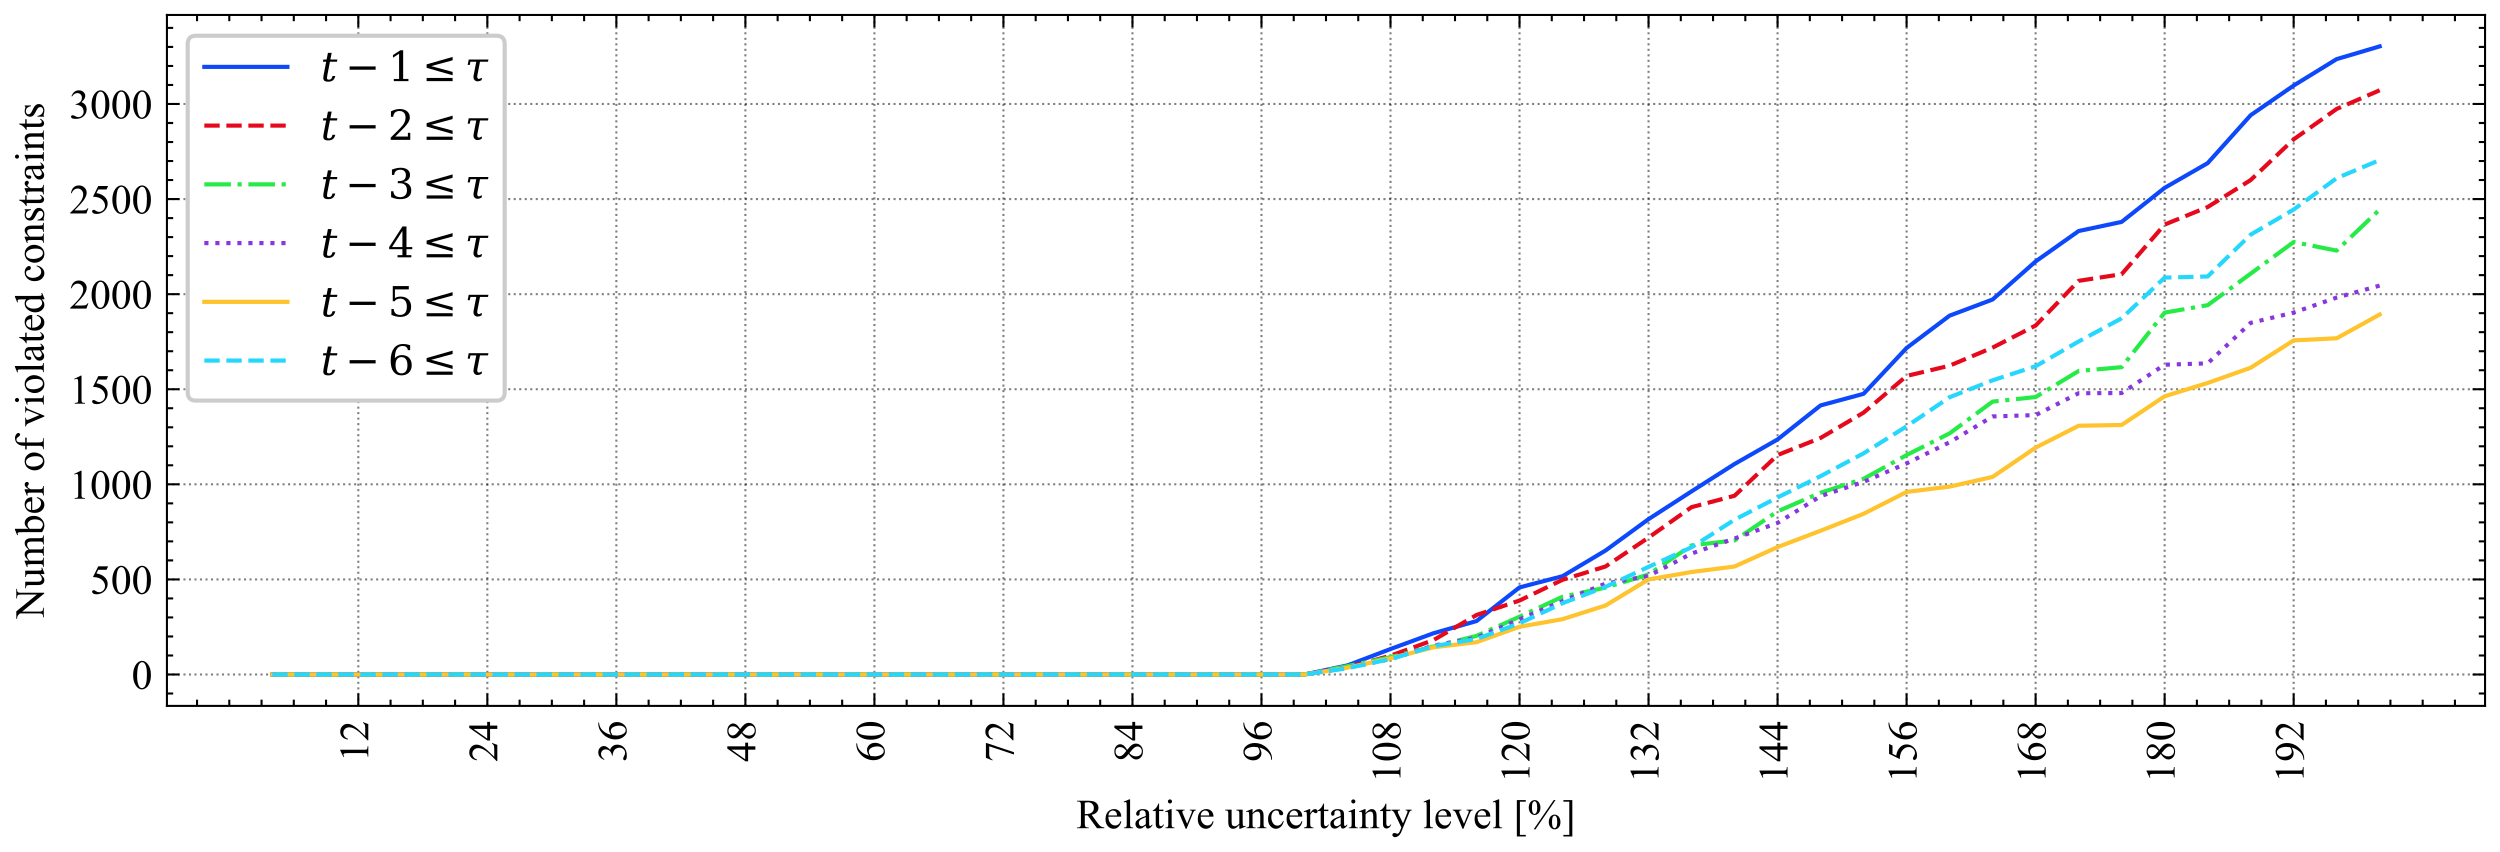 <?xml version="1.0" encoding="utf-8" standalone="no"?>
<!DOCTYPE svg PUBLIC "-//W3C//DTD SVG 1.1//EN"
  "http://www.w3.org/Graphics/SVG/1.1/DTD/svg11.dtd">
<!-- Created with matplotlib (https://matplotlib.org/) -->
<svg height="205.122pt" version="1.1" viewBox="0 0 601.783 205.122" width="601.783pt" xmlns="http://www.w3.org/2000/svg" xmlns:xlink="http://www.w3.org/1999/xlink">
 <defs>
  <style type="text/css">
*{stroke-linecap:butt;stroke-linejoin:round;}
  </style>
 </defs>
 <g id="figure_1">
  <g id="patch_1">
   <path d="M 0 205.122 
L 601.783 205.122 
L 601.783 0 
L 0 0 
z
" style="fill:#ffffff;"/>
  </g>
  <g id="axes_1">
   <g id="patch_2">
    <path d="M 40.183 169.92 
L 598.183 169.92 
L 598.183 3.6 
L 40.183 3.6 
z
" style="fill:#ffffff;"/>
   </g>
   <g id="matplotlib.axis_1">
    <g id="xtick_1">
     <g id="line2d_1">
      <path clip-path="url(#p7bc836f33d)" d="M 86.251 169.92 
L 86.251 3.6 
" style="fill:none;stroke:#000000;stroke-dasharray:0.5,0.825;stroke-dashoffset:0;stroke-opacity:0.5;stroke-width:0.5;"/>
     </g>
     <g id="line2d_2">
      <defs>
       <path d="M 0 0 
L 0 -3 
" id="mebdff21ca2" style="stroke:#000000;stroke-width:0.5;"/>
      </defs>
      <g>
       <use style="stroke:#000000;stroke-width:0.5;" x="86.251" xlink:href="#mebdff21ca2" y="169.92"/>
      </g>
     </g>
     <g id="line2d_3">
      <defs>
       <path d="M 0 0 
L 0 3 
" id="m6b9dac0c5e" style="stroke:#000000;stroke-width:0.5;"/>
      </defs>
      <g>
       <use style="stroke:#000000;stroke-width:0.5;" x="86.251" xlink:href="#m6b9dac0c5e" y="3.6"/>
      </g>
     </g>
     <g id="text_1">
      <!-- 12 -->
      <defs>
       <path d="M 11.719 59.719 
L 27.828 67.578 
L 29.438 67.578 
L 29.438 11.672 
Q 29.438 6.109 29.906 4.734 
Q 30.375 3.375 31.828 2.641 
Q 33.297 1.906 37.797 1.812 
L 37.797 0 
L 12.891 0 
L 12.891 1.812 
Q 17.578 1.906 18.938 2.609 
Q 20.312 3.328 20.844 4.516 
Q 21.391 5.719 21.391 11.672 
L 21.391 47.406 
Q 21.391 54.641 20.906 56.688 
Q 20.562 58.25 19.656 58.984 
Q 18.75 59.719 17.484 59.719 
Q 15.672 59.719 12.453 58.203 
z
" id="TimesNewRomanPSMT-49"/>
       <path d="M 45.844 12.75 
L 41.219 0 
L 2.156 0 
L 2.156 1.812 
Q 19.391 17.531 26.422 27.484 
Q 33.453 37.453 33.453 45.703 
Q 33.453 52 29.594 56.047 
Q 25.734 60.109 20.359 60.109 
Q 15.484 60.109 11.594 57.25 
Q 7.719 54.391 5.859 48.875 
L 4.047 48.875 
Q 5.281 57.906 10.328 62.734 
Q 15.375 67.578 22.953 67.578 
Q 31 67.578 36.391 62.406 
Q 41.797 57.234 41.797 50.203 
Q 41.797 45.172 39.453 40.141 
Q 35.844 32.234 27.734 23.391 
Q 15.578 10.109 12.547 7.375 
L 29.828 7.375 
Q 35.109 7.375 37.234 7.766 
Q 39.359 8.156 41.062 9.344 
Q 42.781 10.547 44.047 12.75 
z
" id="TimesNewRomanPSMT-50"/>
      </defs>
      <g transform="translate(88.654 183.42)rotate(-90)scale(0.1 -0.1)">
       <use xlink:href="#TimesNewRomanPSMT-49"/>
       <use x="50" xlink:href="#TimesNewRomanPSMT-50"/>
      </g>
     </g>
    </g>
    <g id="xtick_2">
     <g id="line2d_4">
      <path clip-path="url(#p7bc836f33d)" d="M 117.309 169.92 
L 117.309 3.6 
" style="fill:none;stroke:#000000;stroke-dasharray:0.5,0.825;stroke-dashoffset:0;stroke-opacity:0.5;stroke-width:0.5;"/>
     </g>
     <g id="line2d_5">
      <g>
       <use style="stroke:#000000;stroke-width:0.5;" x="117.309" xlink:href="#mebdff21ca2" y="169.92"/>
      </g>
     </g>
     <g id="line2d_6">
      <g>
       <use style="stroke:#000000;stroke-width:0.5;" x="117.309" xlink:href="#m6b9dac0c5e" y="3.6"/>
      </g>
     </g>
     <g id="text_2">
      <!-- 24 -->
      <defs>
       <path d="M 46.531 24.422 
L 46.531 17.484 
L 37.641 17.484 
L 37.641 0 
L 29.594 0 
L 29.594 17.484 
L 1.562 17.484 
L 1.562 23.734 
L 32.281 67.578 
L 37.641 67.578 
L 37.641 24.422 
z
M 29.594 24.422 
L 29.594 57.281 
L 6.344 24.422 
z
" id="TimesNewRomanPSMT-52"/>
      </defs>
      <g transform="translate(119.711 183.42)rotate(-90)scale(0.1 -0.1)">
       <use xlink:href="#TimesNewRomanPSMT-50"/>
       <use x="50" xlink:href="#TimesNewRomanPSMT-52"/>
      </g>
     </g>
    </g>
    <g id="xtick_3">
     <g id="line2d_7">
      <path clip-path="url(#p7bc836f33d)" d="M 148.366 169.92 
L 148.366 3.6 
" style="fill:none;stroke:#000000;stroke-dasharray:0.5,0.825;stroke-dashoffset:0;stroke-opacity:0.5;stroke-width:0.5;"/>
     </g>
     <g id="line2d_8">
      <g>
       <use style="stroke:#000000;stroke-width:0.5;" x="148.366" xlink:href="#mebdff21ca2" y="169.92"/>
      </g>
     </g>
     <g id="line2d_9">
      <g>
       <use style="stroke:#000000;stroke-width:0.5;" x="148.366" xlink:href="#m6b9dac0c5e" y="3.6"/>
      </g>
     </g>
     <g id="text_3">
      <!-- 36 -->
      <defs>
       <path d="M 5.078 53.609 
Q 7.906 60.297 12.219 63.938 
Q 16.547 67.578 23 67.578 
Q 30.953 67.578 35.203 62.406 
Q 38.422 58.547 38.422 54.156 
Q 38.422 46.922 29.344 39.203 
Q 35.453 36.812 38.578 32.375 
Q 41.703 27.938 41.703 21.922 
Q 41.703 13.328 36.234 7.031 
Q 29.109 -1.172 15.578 -1.172 
Q 8.891 -1.172 6.469 0.484 
Q 4.047 2.156 4.047 4.047 
Q 4.047 5.469 5.188 6.547 
Q 6.344 7.625 7.953 7.625 
Q 9.188 7.625 10.453 7.234 
Q 11.281 6.984 14.203 5.438 
Q 17.141 3.906 18.266 3.609 
Q 20.062 3.078 22.125 3.078 
Q 27.094 3.078 30.781 6.938 
Q 34.469 10.797 34.469 16.062 
Q 34.469 19.922 32.766 23.578 
Q 31.5 26.312 29.984 27.734 
Q 27.875 29.688 24.219 31.266 
Q 20.562 32.859 16.75 32.859 
L 15.188 32.859 
L 15.188 34.328 
Q 19.047 34.812 22.922 37.109 
Q 26.812 39.406 28.562 42.625 
Q 30.328 45.844 30.328 49.703 
Q 30.328 54.734 27.172 57.828 
Q 24.031 60.938 19.344 60.938 
Q 11.766 60.938 6.688 52.828 
z
" id="TimesNewRomanPSMT-51"/>
       <path d="M 44.828 67.578 
L 44.828 65.766 
Q 38.375 65.141 34.297 63.203 
Q 30.219 61.281 26.234 57.328 
Q 22.266 53.375 19.656 48.516 
Q 17.047 43.656 15.281 36.969 
Q 22.312 41.797 29.391 41.797 
Q 36.188 41.797 41.156 36.328 
Q 46.141 30.859 46.141 22.266 
Q 46.141 13.969 41.109 7.125 
Q 35.062 -1.172 25.094 -1.172 
Q 18.312 -1.172 13.578 3.328 
Q 4.297 12.062 4.297 25.984 
Q 4.297 34.859 7.859 42.859 
Q 11.422 50.875 18.031 57.078 
Q 24.656 63.281 30.703 65.422 
Q 36.766 67.578 42 67.578 
z
M 14.453 33.406 
Q 13.578 26.812 13.578 22.75 
Q 13.578 18.062 15.312 12.562 
Q 17.047 7.078 20.453 3.859 
Q 22.953 1.562 26.516 1.562 
Q 30.766 1.562 34.109 5.562 
Q 37.453 9.578 37.453 17 
Q 37.453 25.344 34.125 31.438 
Q 30.812 37.547 24.703 37.547 
Q 22.859 37.547 20.734 36.766 
Q 18.609 35.984 14.453 33.406 
z
" id="TimesNewRomanPSMT-54"/>
      </defs>
      <g transform="translate(150.769 183.42)rotate(-90)scale(0.1 -0.1)">
       <use xlink:href="#TimesNewRomanPSMT-51"/>
       <use x="50" xlink:href="#TimesNewRomanPSMT-54"/>
      </g>
     </g>
    </g>
    <g id="xtick_4">
     <g id="line2d_10">
      <path clip-path="url(#p7bc836f33d)" d="M 179.424 169.92 
L 179.424 3.6 
" style="fill:none;stroke:#000000;stroke-dasharray:0.5,0.825;stroke-dashoffset:0;stroke-opacity:0.5;stroke-width:0.5;"/>
     </g>
     <g id="line2d_11">
      <g>
       <use style="stroke:#000000;stroke-width:0.5;" x="179.424" xlink:href="#mebdff21ca2" y="169.92"/>
      </g>
     </g>
     <g id="line2d_12">
      <g>
       <use style="stroke:#000000;stroke-width:0.5;" x="179.424" xlink:href="#m6b9dac0c5e" y="3.6"/>
      </g>
     </g>
     <g id="text_4">
      <!-- 48 -->
      <defs>
       <path d="M 19.188 33.344 
Q 11.328 39.797 9.047 43.703 
Q 6.781 47.609 6.781 51.812 
Q 6.781 58.25 11.766 62.906 
Q 16.75 67.578 25 67.578 
Q 33.016 67.578 37.891 63.234 
Q 42.781 58.891 42.781 53.328 
Q 42.781 49.609 40.141 45.75 
Q 37.5 41.891 29.156 36.672 
Q 37.75 30.031 40.531 26.219 
Q 44.234 21.234 44.234 15.719 
Q 44.234 8.734 38.906 3.781 
Q 33.594 -1.172 24.953 -1.172 
Q 15.531 -1.172 10.25 4.734 
Q 6.062 9.469 6.062 15.094 
Q 6.062 19.484 9.016 23.797 
Q 11.969 28.125 19.188 33.344 
z
M 26.859 38.578 
Q 32.719 43.844 34.281 46.891 
Q 35.844 49.953 35.844 53.812 
Q 35.844 58.938 32.953 61.844 
Q 30.078 64.75 25.094 64.75 
Q 20.125 64.75 17 61.859 
Q 13.875 58.984 13.875 55.125 
Q 13.875 52.594 15.156 50.047 
Q 16.453 47.516 18.844 45.219 
z
M 21.484 31.5 
Q 17.438 28.078 15.484 24.047 
Q 13.531 20.016 13.531 15.328 
Q 13.531 9.031 16.969 5.25 
Q 20.406 1.469 25.734 1.469 
Q 31 1.469 34.172 4.438 
Q 37.359 7.422 37.359 11.672 
Q 37.359 15.188 35.5 17.969 
Q 32.031 23.141 21.484 31.5 
z
" id="TimesNewRomanPSMT-56"/>
      </defs>
      <g transform="translate(181.826 183.42)rotate(-90)scale(0.1 -0.1)">
       <use xlink:href="#TimesNewRomanPSMT-52"/>
       <use x="50" xlink:href="#TimesNewRomanPSMT-56"/>
      </g>
     </g>
    </g>
    <g id="xtick_5">
     <g id="line2d_13">
      <path clip-path="url(#p7bc836f33d)" d="M 210.482 169.92 
L 210.482 3.6 
" style="fill:none;stroke:#000000;stroke-dasharray:0.5,0.825;stroke-dashoffset:0;stroke-opacity:0.5;stroke-width:0.5;"/>
     </g>
     <g id="line2d_14">
      <g>
       <use style="stroke:#000000;stroke-width:0.5;" x="210.482" xlink:href="#mebdff21ca2" y="169.92"/>
      </g>
     </g>
     <g id="line2d_15">
      <g>
       <use style="stroke:#000000;stroke-width:0.5;" x="210.482" xlink:href="#m6b9dac0c5e" y="3.6"/>
      </g>
     </g>
     <g id="text_5">
      <!-- 60 -->
      <defs>
       <path d="M 3.609 32.719 
Q 3.609 44.047 7.031 52.219 
Q 10.453 60.406 16.109 64.406 
Q 20.516 67.578 25.203 67.578 
Q 32.812 67.578 38.875 59.812 
Q 46.438 50.203 46.438 33.734 
Q 46.438 22.219 43.109 14.156 
Q 39.797 6.109 34.641 2.469 
Q 29.5 -1.172 24.703 -1.172 
Q 15.234 -1.172 8.938 10.016 
Q 3.609 19.438 3.609 32.719 
z
M 13.188 31.5 
Q 13.188 17.828 16.547 9.188 
Q 19.344 1.906 24.859 1.906 
Q 27.484 1.906 30.312 4.266 
Q 33.156 6.641 34.625 12.203 
Q 36.859 20.609 36.859 35.891 
Q 36.859 47.219 34.516 54.781 
Q 32.766 60.406 29.984 62.75 
Q 27.984 64.359 25.141 64.359 
Q 21.828 64.359 19.234 61.375 
Q 15.719 57.328 14.453 48.625 
Q 13.188 39.938 13.188 31.5 
z
" id="TimesNewRomanPSMT-48"/>
      </defs>
      <g transform="translate(212.884 183.42)rotate(-90)scale(0.1 -0.1)">
       <use xlink:href="#TimesNewRomanPSMT-54"/>
       <use x="50" xlink:href="#TimesNewRomanPSMT-48"/>
      </g>
     </g>
    </g>
    <g id="xtick_6">
     <g id="line2d_16">
      <path clip-path="url(#p7bc836f33d)" d="M 241.539 169.92 
L 241.539 3.6 
" style="fill:none;stroke:#000000;stroke-dasharray:0.5,0.825;stroke-dashoffset:0;stroke-opacity:0.5;stroke-width:0.5;"/>
     </g>
     <g id="line2d_17">
      <g>
       <use style="stroke:#000000;stroke-width:0.5;" x="241.539" xlink:href="#mebdff21ca2" y="169.92"/>
      </g>
     </g>
     <g id="line2d_18">
      <g>
       <use style="stroke:#000000;stroke-width:0.5;" x="241.539" xlink:href="#m6b9dac0c5e" y="3.6"/>
      </g>
     </g>
     <g id="text_6">
      <!-- 72 -->
      <defs>
       <path d="M 10.062 66.219 
L 45.562 66.219 
L 45.562 64.359 
L 23.484 -1.375 
L 18.016 -1.375 
L 37.797 58.25 
L 19.578 58.25 
Q 14.062 58.25 11.719 56.938 
Q 7.625 54.688 5.125 50 
L 3.719 50.531 
z
" id="TimesNewRomanPSMT-55"/>
      </defs>
      <g transform="translate(243.941 183.42)rotate(-90)scale(0.1 -0.1)">
       <use xlink:href="#TimesNewRomanPSMT-55"/>
       <use x="50" xlink:href="#TimesNewRomanPSMT-50"/>
      </g>
     </g>
    </g>
    <g id="xtick_7">
     <g id="line2d_19">
      <path clip-path="url(#p7bc836f33d)" d="M 272.597 169.92 
L 272.597 3.6 
" style="fill:none;stroke:#000000;stroke-dasharray:0.5,0.825;stroke-dashoffset:0;stroke-opacity:0.5;stroke-width:0.5;"/>
     </g>
     <g id="line2d_20">
      <g>
       <use style="stroke:#000000;stroke-width:0.5;" x="272.597" xlink:href="#mebdff21ca2" y="169.92"/>
      </g>
     </g>
     <g id="line2d_21">
      <g>
       <use style="stroke:#000000;stroke-width:0.5;" x="272.597" xlink:href="#m6b9dac0c5e" y="3.6"/>
      </g>
     </g>
     <g id="text_7">
      <!-- 84 -->
      <g transform="translate(274.999 183.42)rotate(-90)scale(0.1 -0.1)">
       <use xlink:href="#TimesNewRomanPSMT-56"/>
       <use x="50" xlink:href="#TimesNewRomanPSMT-52"/>
      </g>
     </g>
    </g>
    <g id="xtick_8">
     <g id="line2d_22">
      <path clip-path="url(#p7bc836f33d)" d="M 303.654 169.92 
L 303.654 3.6 
" style="fill:none;stroke:#000000;stroke-dasharray:0.5,0.825;stroke-dashoffset:0;stroke-opacity:0.5;stroke-width:0.5;"/>
     </g>
     <g id="line2d_23">
      <g>
       <use style="stroke:#000000;stroke-width:0.5;" x="303.654" xlink:href="#mebdff21ca2" y="169.92"/>
      </g>
     </g>
     <g id="line2d_24">
      <g>
       <use style="stroke:#000000;stroke-width:0.5;" x="303.654" xlink:href="#m6b9dac0c5e" y="3.6"/>
      </g>
     </g>
     <g id="text_8">
      <!-- 96 -->
      <defs>
       <path d="M 5.281 -1.375 
L 5.281 0.438 
Q 11.625 0.531 17.094 3.391 
Q 22.562 6.25 27.656 13.375 
Q 32.766 20.516 34.766 29.047 
Q 27.094 24.125 20.906 24.125 
Q 13.922 24.125 8.938 29.516 
Q 3.953 34.906 3.953 43.844 
Q 3.953 52.547 8.938 59.328 
Q 14.938 67.578 24.609 67.578 
Q 32.766 67.578 38.578 60.844 
Q 45.703 52.484 45.703 40.234 
Q 45.703 29.203 40.281 19.656 
Q 34.859 10.109 25.203 3.812 
Q 17.328 -1.375 8.062 -1.375 
z
M 35.547 32.672 
Q 36.422 39.016 36.422 42.828 
Q 36.422 47.562 34.812 53.047 
Q 33.203 58.547 30.25 61.469 
Q 27.297 64.406 23.531 64.406 
Q 19.188 64.406 15.906 60.5 
Q 12.641 56.594 12.641 48.875 
Q 12.641 38.578 17 32.766 
Q 20.172 28.562 24.812 28.562 
Q 27.047 28.562 30.125 29.641 
Q 33.203 30.719 35.547 32.672 
z
" id="TimesNewRomanPSMT-57"/>
      </defs>
      <g transform="translate(306.056 183.42)rotate(-90)scale(0.1 -0.1)">
       <use xlink:href="#TimesNewRomanPSMT-57"/>
       <use x="50" xlink:href="#TimesNewRomanPSMT-54"/>
      </g>
     </g>
    </g>
    <g id="xtick_9">
     <g id="line2d_25">
      <path clip-path="url(#p7bc836f33d)" d="M 334.712 169.92 
L 334.712 3.6 
" style="fill:none;stroke:#000000;stroke-dasharray:0.5,0.825;stroke-dashoffset:0;stroke-opacity:0.5;stroke-width:0.5;"/>
     </g>
     <g id="line2d_26">
      <g>
       <use style="stroke:#000000;stroke-width:0.5;" x="334.712" xlink:href="#mebdff21ca2" y="169.92"/>
      </g>
     </g>
     <g id="line2d_27">
      <g>
       <use style="stroke:#000000;stroke-width:0.5;" x="334.712" xlink:href="#m6b9dac0c5e" y="3.6"/>
      </g>
     </g>
     <g id="text_9">
      <!-- 108 -->
      <g transform="translate(337.114 188.42)rotate(-90)scale(0.1 -0.1)">
       <use xlink:href="#TimesNewRomanPSMT-49"/>
       <use x="50" xlink:href="#TimesNewRomanPSMT-48"/>
       <use x="100" xlink:href="#TimesNewRomanPSMT-56"/>
      </g>
     </g>
    </g>
    <g id="xtick_10">
     <g id="line2d_28">
      <path clip-path="url(#p7bc836f33d)" d="M 365.769 169.92 
L 365.769 3.6 
" style="fill:none;stroke:#000000;stroke-dasharray:0.5,0.825;stroke-dashoffset:0;stroke-opacity:0.5;stroke-width:0.5;"/>
     </g>
     <g id="line2d_29">
      <g>
       <use style="stroke:#000000;stroke-width:0.5;" x="365.769" xlink:href="#mebdff21ca2" y="169.92"/>
      </g>
     </g>
     <g id="line2d_30">
      <g>
       <use style="stroke:#000000;stroke-width:0.5;" x="365.769" xlink:href="#m6b9dac0c5e" y="3.6"/>
      </g>
     </g>
     <g id="text_10">
      <!-- 120 -->
      <g transform="translate(368.171 188.42)rotate(-90)scale(0.1 -0.1)">
       <use xlink:href="#TimesNewRomanPSMT-49"/>
       <use x="50" xlink:href="#TimesNewRomanPSMT-50"/>
       <use x="100" xlink:href="#TimesNewRomanPSMT-48"/>
      </g>
     </g>
    </g>
    <g id="xtick_11">
     <g id="line2d_31">
      <path clip-path="url(#p7bc836f33d)" d="M 396.827 169.92 
L 396.827 3.6 
" style="fill:none;stroke:#000000;stroke-dasharray:0.5,0.825;stroke-dashoffset:0;stroke-opacity:0.5;stroke-width:0.5;"/>
     </g>
     <g id="line2d_32">
      <g>
       <use style="stroke:#000000;stroke-width:0.5;" x="396.827" xlink:href="#mebdff21ca2" y="169.92"/>
      </g>
     </g>
     <g id="line2d_33">
      <g>
       <use style="stroke:#000000;stroke-width:0.5;" x="396.827" xlink:href="#m6b9dac0c5e" y="3.6"/>
      </g>
     </g>
     <g id="text_11">
      <!-- 132 -->
      <g transform="translate(399.229 188.42)rotate(-90)scale(0.1 -0.1)">
       <use xlink:href="#TimesNewRomanPSMT-49"/>
       <use x="50" xlink:href="#TimesNewRomanPSMT-51"/>
       <use x="100" xlink:href="#TimesNewRomanPSMT-50"/>
      </g>
     </g>
    </g>
    <g id="xtick_12">
     <g id="line2d_34">
      <path clip-path="url(#p7bc836f33d)" d="M 427.884 169.92 
L 427.884 3.6 
" style="fill:none;stroke:#000000;stroke-dasharray:0.5,0.825;stroke-dashoffset:0;stroke-opacity:0.5;stroke-width:0.5;"/>
     </g>
     <g id="line2d_35">
      <g>
       <use style="stroke:#000000;stroke-width:0.5;" x="427.884" xlink:href="#mebdff21ca2" y="169.92"/>
      </g>
     </g>
     <g id="line2d_36">
      <g>
       <use style="stroke:#000000;stroke-width:0.5;" x="427.884" xlink:href="#m6b9dac0c5e" y="3.6"/>
      </g>
     </g>
     <g id="text_12">
      <!-- 144 -->
      <g transform="translate(430.286 188.42)rotate(-90)scale(0.1 -0.1)">
       <use xlink:href="#TimesNewRomanPSMT-49"/>
       <use x="50" xlink:href="#TimesNewRomanPSMT-52"/>
       <use x="100" xlink:href="#TimesNewRomanPSMT-52"/>
      </g>
     </g>
    </g>
    <g id="xtick_13">
     <g id="line2d_37">
      <path clip-path="url(#p7bc836f33d)" d="M 458.942 169.92 
L 458.942 3.6 
" style="fill:none;stroke:#000000;stroke-dasharray:0.5,0.825;stroke-dashoffset:0;stroke-opacity:0.5;stroke-width:0.5;"/>
     </g>
     <g id="line2d_38">
      <g>
       <use style="stroke:#000000;stroke-width:0.5;" x="458.942" xlink:href="#mebdff21ca2" y="169.92"/>
      </g>
     </g>
     <g id="line2d_39">
      <g>
       <use style="stroke:#000000;stroke-width:0.5;" x="458.942" xlink:href="#m6b9dac0c5e" y="3.6"/>
      </g>
     </g>
     <g id="text_13">
      <!-- 156 -->
      <defs>
       <path d="M 43.406 66.219 
L 39.594 57.906 
L 19.672 57.906 
L 15.328 49.031 
Q 28.266 47.125 35.844 39.406 
Q 42.328 32.766 42.328 23.781 
Q 42.328 18.562 40.203 14.109 
Q 38.094 9.672 34.859 6.547 
Q 31.641 3.422 27.688 1.516 
Q 22.078 -1.172 16.156 -1.172 
Q 10.203 -1.172 7.484 0.844 
Q 4.781 2.875 4.781 5.328 
Q 4.781 6.688 5.906 7.734 
Q 7.031 8.797 8.734 8.797 
Q 10.016 8.797 10.969 8.406 
Q 11.922 8.016 14.203 6.391 
Q 17.875 3.859 21.625 3.859 
Q 27.344 3.859 31.656 8.172 
Q 35.984 12.5 35.984 18.703 
Q 35.984 24.703 32.125 29.906 
Q 28.266 35.109 21.484 37.938 
Q 16.156 40.141 6.984 40.484 
L 19.672 66.219 
z
" id="TimesNewRomanPSMT-53"/>
      </defs>
      <g transform="translate(461.344 188.42)rotate(-90)scale(0.1 -0.1)">
       <use xlink:href="#TimesNewRomanPSMT-49"/>
       <use x="50" xlink:href="#TimesNewRomanPSMT-53"/>
       <use x="100" xlink:href="#TimesNewRomanPSMT-54"/>
      </g>
     </g>
    </g>
    <g id="xtick_14">
     <g id="line2d_40">
      <path clip-path="url(#p7bc836f33d)" d="M 489.999 169.92 
L 489.999 3.6 
" style="fill:none;stroke:#000000;stroke-dasharray:0.5,0.825;stroke-dashoffset:0;stroke-opacity:0.5;stroke-width:0.5;"/>
     </g>
     <g id="line2d_41">
      <g>
       <use style="stroke:#000000;stroke-width:0.5;" x="489.999" xlink:href="#mebdff21ca2" y="169.92"/>
      </g>
     </g>
     <g id="line2d_42">
      <g>
       <use style="stroke:#000000;stroke-width:0.5;" x="489.999" xlink:href="#m6b9dac0c5e" y="3.6"/>
      </g>
     </g>
     <g id="text_14">
      <!-- 168 -->
      <g transform="translate(492.401 188.42)rotate(-90)scale(0.1 -0.1)">
       <use xlink:href="#TimesNewRomanPSMT-49"/>
       <use x="50" xlink:href="#TimesNewRomanPSMT-54"/>
       <use x="100" xlink:href="#TimesNewRomanPSMT-56"/>
      </g>
     </g>
    </g>
    <g id="xtick_15">
     <g id="line2d_43">
      <path clip-path="url(#p7bc836f33d)" d="M 521.057 169.92 
L 521.057 3.6 
" style="fill:none;stroke:#000000;stroke-dasharray:0.5,0.825;stroke-dashoffset:0;stroke-opacity:0.5;stroke-width:0.5;"/>
     </g>
     <g id="line2d_44">
      <g>
       <use style="stroke:#000000;stroke-width:0.5;" x="521.057" xlink:href="#mebdff21ca2" y="169.92"/>
      </g>
     </g>
     <g id="line2d_45">
      <g>
       <use style="stroke:#000000;stroke-width:0.5;" x="521.057" xlink:href="#m6b9dac0c5e" y="3.6"/>
      </g>
     </g>
     <g id="text_15">
      <!-- 180 -->
      <g transform="translate(523.459 188.42)rotate(-90)scale(0.1 -0.1)">
       <use xlink:href="#TimesNewRomanPSMT-49"/>
       <use x="50" xlink:href="#TimesNewRomanPSMT-56"/>
       <use x="100" xlink:href="#TimesNewRomanPSMT-48"/>
      </g>
     </g>
    </g>
    <g id="xtick_16">
     <g id="line2d_46">
      <path clip-path="url(#p7bc836f33d)" d="M 552.114 169.92 
L 552.114 3.6 
" style="fill:none;stroke:#000000;stroke-dasharray:0.5,0.825;stroke-dashoffset:0;stroke-opacity:0.5;stroke-width:0.5;"/>
     </g>
     <g id="line2d_47">
      <g>
       <use style="stroke:#000000;stroke-width:0.5;" x="552.114" xlink:href="#mebdff21ca2" y="169.92"/>
      </g>
     </g>
     <g id="line2d_48">
      <g>
       <use style="stroke:#000000;stroke-width:0.5;" x="552.114" xlink:href="#m6b9dac0c5e" y="3.6"/>
      </g>
     </g>
     <g id="text_16">
      <!-- 192 -->
      <g transform="translate(554.517 188.42)rotate(-90)scale(0.1 -0.1)">
       <use xlink:href="#TimesNewRomanPSMT-49"/>
       <use x="50" xlink:href="#TimesNewRomanPSMT-57"/>
       <use x="100" xlink:href="#TimesNewRomanPSMT-50"/>
      </g>
     </g>
    </g>
    <g id="xtick_17">
     <g id="line2d_49">
      <defs>
       <path d="M 0 0 
L 0 -1.5 
" id="ma0a5af7210" style="stroke:#000000;stroke-width:0.5;"/>
      </defs>
      <g>
       <use style="stroke:#000000;stroke-width:0.5;" x="47.43" xlink:href="#ma0a5af7210" y="169.92"/>
      </g>
     </g>
     <g id="line2d_50">
      <defs>
       <path d="M 0 0 
L 0 1.5 
" id="m51084cb125" style="stroke:#000000;stroke-width:0.5;"/>
      </defs>
      <g>
       <use style="stroke:#000000;stroke-width:0.5;" x="47.43" xlink:href="#m51084cb125" y="3.6"/>
      </g>
     </g>
    </g>
    <g id="xtick_18">
     <g id="line2d_51">
      <g>
       <use style="stroke:#000000;stroke-width:0.5;" x="55.194" xlink:href="#ma0a5af7210" y="169.92"/>
      </g>
     </g>
     <g id="line2d_52">
      <g>
       <use style="stroke:#000000;stroke-width:0.5;" x="55.194" xlink:href="#m51084cb125" y="3.6"/>
      </g>
     </g>
    </g>
    <g id="xtick_19">
     <g id="line2d_53">
      <g>
       <use style="stroke:#000000;stroke-width:0.5;" x="62.958" xlink:href="#ma0a5af7210" y="169.92"/>
      </g>
     </g>
     <g id="line2d_54">
      <g>
       <use style="stroke:#000000;stroke-width:0.5;" x="62.958" xlink:href="#m51084cb125" y="3.6"/>
      </g>
     </g>
    </g>
    <g id="xtick_20">
     <g id="line2d_55">
      <g>
       <use style="stroke:#000000;stroke-width:0.5;" x="70.723" xlink:href="#ma0a5af7210" y="169.92"/>
      </g>
     </g>
     <g id="line2d_56">
      <g>
       <use style="stroke:#000000;stroke-width:0.5;" x="70.723" xlink:href="#m51084cb125" y="3.6"/>
      </g>
     </g>
    </g>
    <g id="xtick_21">
     <g id="line2d_57">
      <g>
       <use style="stroke:#000000;stroke-width:0.5;" x="78.487" xlink:href="#ma0a5af7210" y="169.92"/>
      </g>
     </g>
     <g id="line2d_58">
      <g>
       <use style="stroke:#000000;stroke-width:0.5;" x="78.487" xlink:href="#m51084cb125" y="3.6"/>
      </g>
     </g>
    </g>
    <g id="xtick_22">
     <g id="line2d_59">
      <g>
       <use style="stroke:#000000;stroke-width:0.5;" x="94.016" xlink:href="#ma0a5af7210" y="169.92"/>
      </g>
     </g>
     <g id="line2d_60">
      <g>
       <use style="stroke:#000000;stroke-width:0.5;" x="94.016" xlink:href="#m51084cb125" y="3.6"/>
      </g>
     </g>
    </g>
    <g id="xtick_23">
     <g id="line2d_61">
      <g>
       <use style="stroke:#000000;stroke-width:0.5;" x="101.78" xlink:href="#ma0a5af7210" y="169.92"/>
      </g>
     </g>
     <g id="line2d_62">
      <g>
       <use style="stroke:#000000;stroke-width:0.5;" x="101.78" xlink:href="#m51084cb125" y="3.6"/>
      </g>
     </g>
    </g>
    <g id="xtick_24">
     <g id="line2d_63">
      <g>
       <use style="stroke:#000000;stroke-width:0.5;" x="109.545" xlink:href="#ma0a5af7210" y="169.92"/>
      </g>
     </g>
     <g id="line2d_64">
      <g>
       <use style="stroke:#000000;stroke-width:0.5;" x="109.545" xlink:href="#m51084cb125" y="3.6"/>
      </g>
     </g>
    </g>
    <g id="xtick_25">
     <g id="line2d_65">
      <g>
       <use style="stroke:#000000;stroke-width:0.5;" x="125.073" xlink:href="#ma0a5af7210" y="169.92"/>
      </g>
     </g>
     <g id="line2d_66">
      <g>
       <use style="stroke:#000000;stroke-width:0.5;" x="125.073" xlink:href="#m51084cb125" y="3.6"/>
      </g>
     </g>
    </g>
    <g id="xtick_26">
     <g id="line2d_67">
      <g>
       <use style="stroke:#000000;stroke-width:0.5;" x="132.838" xlink:href="#ma0a5af7210" y="169.92"/>
      </g>
     </g>
     <g id="line2d_68">
      <g>
       <use style="stroke:#000000;stroke-width:0.5;" x="132.838" xlink:href="#m51084cb125" y="3.6"/>
      </g>
     </g>
    </g>
    <g id="xtick_27">
     <g id="line2d_69">
      <g>
       <use style="stroke:#000000;stroke-width:0.5;" x="140.602" xlink:href="#ma0a5af7210" y="169.92"/>
      </g>
     </g>
     <g id="line2d_70">
      <g>
       <use style="stroke:#000000;stroke-width:0.5;" x="140.602" xlink:href="#m51084cb125" y="3.6"/>
      </g>
     </g>
    </g>
    <g id="xtick_28">
     <g id="line2d_71">
      <g>
       <use style="stroke:#000000;stroke-width:0.5;" x="156.131" xlink:href="#ma0a5af7210" y="169.92"/>
      </g>
     </g>
     <g id="line2d_72">
      <g>
       <use style="stroke:#000000;stroke-width:0.5;" x="156.131" xlink:href="#m51084cb125" y="3.6"/>
      </g>
     </g>
    </g>
    <g id="xtick_29">
     <g id="line2d_73">
      <g>
       <use style="stroke:#000000;stroke-width:0.5;" x="163.895" xlink:href="#ma0a5af7210" y="169.92"/>
      </g>
     </g>
     <g id="line2d_74">
      <g>
       <use style="stroke:#000000;stroke-width:0.5;" x="163.895" xlink:href="#m51084cb125" y="3.6"/>
      </g>
     </g>
    </g>
    <g id="xtick_30">
     <g id="line2d_75">
      <g>
       <use style="stroke:#000000;stroke-width:0.5;" x="171.66" xlink:href="#ma0a5af7210" y="169.92"/>
      </g>
     </g>
     <g id="line2d_76">
      <g>
       <use style="stroke:#000000;stroke-width:0.5;" x="171.66" xlink:href="#m51084cb125" y="3.6"/>
      </g>
     </g>
    </g>
    <g id="xtick_31">
     <g id="line2d_77">
      <g>
       <use style="stroke:#000000;stroke-width:0.5;" x="187.188" xlink:href="#ma0a5af7210" y="169.92"/>
      </g>
     </g>
     <g id="line2d_78">
      <g>
       <use style="stroke:#000000;stroke-width:0.5;" x="187.188" xlink:href="#m51084cb125" y="3.6"/>
      </g>
     </g>
    </g>
    <g id="xtick_32">
     <g id="line2d_79">
      <g>
       <use style="stroke:#000000;stroke-width:0.5;" x="194.953" xlink:href="#ma0a5af7210" y="169.92"/>
      </g>
     </g>
     <g id="line2d_80">
      <g>
       <use style="stroke:#000000;stroke-width:0.5;" x="194.953" xlink:href="#m51084cb125" y="3.6"/>
      </g>
     </g>
    </g>
    <g id="xtick_33">
     <g id="line2d_81">
      <g>
       <use style="stroke:#000000;stroke-width:0.5;" x="202.717" xlink:href="#ma0a5af7210" y="169.92"/>
      </g>
     </g>
     <g id="line2d_82">
      <g>
       <use style="stroke:#000000;stroke-width:0.5;" x="202.717" xlink:href="#m51084cb125" y="3.6"/>
      </g>
     </g>
    </g>
    <g id="xtick_34">
     <g id="line2d_83">
      <g>
       <use style="stroke:#000000;stroke-width:0.5;" x="218.246" xlink:href="#ma0a5af7210" y="169.92"/>
      </g>
     </g>
     <g id="line2d_84">
      <g>
       <use style="stroke:#000000;stroke-width:0.5;" x="218.246" xlink:href="#m51084cb125" y="3.6"/>
      </g>
     </g>
    </g>
    <g id="xtick_35">
     <g id="line2d_85">
      <g>
       <use style="stroke:#000000;stroke-width:0.5;" x="226.01" xlink:href="#ma0a5af7210" y="169.92"/>
      </g>
     </g>
     <g id="line2d_86">
      <g>
       <use style="stroke:#000000;stroke-width:0.5;" x="226.01" xlink:href="#m51084cb125" y="3.6"/>
      </g>
     </g>
    </g>
    <g id="xtick_36">
     <g id="line2d_87">
      <g>
       <use style="stroke:#000000;stroke-width:0.5;" x="233.775" xlink:href="#ma0a5af7210" y="169.92"/>
      </g>
     </g>
     <g id="line2d_88">
      <g>
       <use style="stroke:#000000;stroke-width:0.5;" x="233.775" xlink:href="#m51084cb125" y="3.6"/>
      </g>
     </g>
    </g>
    <g id="xtick_37">
     <g id="line2d_89">
      <g>
       <use style="stroke:#000000;stroke-width:0.5;" x="249.303" xlink:href="#ma0a5af7210" y="169.92"/>
      </g>
     </g>
     <g id="line2d_90">
      <g>
       <use style="stroke:#000000;stroke-width:0.5;" x="249.303" xlink:href="#m51084cb125" y="3.6"/>
      </g>
     </g>
    </g>
    <g id="xtick_38">
     <g id="line2d_91">
      <g>
       <use style="stroke:#000000;stroke-width:0.5;" x="257.068" xlink:href="#ma0a5af7210" y="169.92"/>
      </g>
     </g>
     <g id="line2d_92">
      <g>
       <use style="stroke:#000000;stroke-width:0.5;" x="257.068" xlink:href="#m51084cb125" y="3.6"/>
      </g>
     </g>
    </g>
    <g id="xtick_39">
     <g id="line2d_93">
      <g>
       <use style="stroke:#000000;stroke-width:0.5;" x="264.832" xlink:href="#ma0a5af7210" y="169.92"/>
      </g>
     </g>
     <g id="line2d_94">
      <g>
       <use style="stroke:#000000;stroke-width:0.5;" x="264.832" xlink:href="#m51084cb125" y="3.6"/>
      </g>
     </g>
    </g>
    <g id="xtick_40">
     <g id="line2d_95">
      <g>
       <use style="stroke:#000000;stroke-width:0.5;" x="280.361" xlink:href="#ma0a5af7210" y="169.92"/>
      </g>
     </g>
     <g id="line2d_96">
      <g>
       <use style="stroke:#000000;stroke-width:0.5;" x="280.361" xlink:href="#m51084cb125" y="3.6"/>
      </g>
     </g>
    </g>
    <g id="xtick_41">
     <g id="line2d_97">
      <g>
       <use style="stroke:#000000;stroke-width:0.5;" x="288.125" xlink:href="#ma0a5af7210" y="169.92"/>
      </g>
     </g>
     <g id="line2d_98">
      <g>
       <use style="stroke:#000000;stroke-width:0.5;" x="288.125" xlink:href="#m51084cb125" y="3.6"/>
      </g>
     </g>
    </g>
    <g id="xtick_42">
     <g id="line2d_99">
      <g>
       <use style="stroke:#000000;stroke-width:0.5;" x="295.89" xlink:href="#ma0a5af7210" y="169.92"/>
      </g>
     </g>
     <g id="line2d_100">
      <g>
       <use style="stroke:#000000;stroke-width:0.5;" x="295.89" xlink:href="#m51084cb125" y="3.6"/>
      </g>
     </g>
    </g>
    <g id="xtick_43">
     <g id="line2d_101">
      <g>
       <use style="stroke:#000000;stroke-width:0.5;" x="311.418" xlink:href="#ma0a5af7210" y="169.92"/>
      </g>
     </g>
     <g id="line2d_102">
      <g>
       <use style="stroke:#000000;stroke-width:0.5;" x="311.418" xlink:href="#m51084cb125" y="3.6"/>
      </g>
     </g>
    </g>
    <g id="xtick_44">
     <g id="line2d_103">
      <g>
       <use style="stroke:#000000;stroke-width:0.5;" x="319.183" xlink:href="#ma0a5af7210" y="169.92"/>
      </g>
     </g>
     <g id="line2d_104">
      <g>
       <use style="stroke:#000000;stroke-width:0.5;" x="319.183" xlink:href="#m51084cb125" y="3.6"/>
      </g>
     </g>
    </g>
    <g id="xtick_45">
     <g id="line2d_105">
      <g>
       <use style="stroke:#000000;stroke-width:0.5;" x="326.947" xlink:href="#ma0a5af7210" y="169.92"/>
      </g>
     </g>
     <g id="line2d_106">
      <g>
       <use style="stroke:#000000;stroke-width:0.5;" x="326.947" xlink:href="#m51084cb125" y="3.6"/>
      </g>
     </g>
    </g>
    <g id="xtick_46">
     <g id="line2d_107">
      <g>
       <use style="stroke:#000000;stroke-width:0.5;" x="342.476" xlink:href="#ma0a5af7210" y="169.92"/>
      </g>
     </g>
     <g id="line2d_108">
      <g>
       <use style="stroke:#000000;stroke-width:0.5;" x="342.476" xlink:href="#m51084cb125" y="3.6"/>
      </g>
     </g>
    </g>
    <g id="xtick_47">
     <g id="line2d_109">
      <g>
       <use style="stroke:#000000;stroke-width:0.5;" x="350.24" xlink:href="#ma0a5af7210" y="169.92"/>
      </g>
     </g>
     <g id="line2d_110">
      <g>
       <use style="stroke:#000000;stroke-width:0.5;" x="350.24" xlink:href="#m51084cb125" y="3.6"/>
      </g>
     </g>
    </g>
    <g id="xtick_48">
     <g id="line2d_111">
      <g>
       <use style="stroke:#000000;stroke-width:0.5;" x="358.005" xlink:href="#ma0a5af7210" y="169.92"/>
      </g>
     </g>
     <g id="line2d_112">
      <g>
       <use style="stroke:#000000;stroke-width:0.5;" x="358.005" xlink:href="#m51084cb125" y="3.6"/>
      </g>
     </g>
    </g>
    <g id="xtick_49">
     <g id="line2d_113">
      <g>
       <use style="stroke:#000000;stroke-width:0.5;" x="373.533" xlink:href="#ma0a5af7210" y="169.92"/>
      </g>
     </g>
     <g id="line2d_114">
      <g>
       <use style="stroke:#000000;stroke-width:0.5;" x="373.533" xlink:href="#m51084cb125" y="3.6"/>
      </g>
     </g>
    </g>
    <g id="xtick_50">
     <g id="line2d_115">
      <g>
       <use style="stroke:#000000;stroke-width:0.5;" x="381.298" xlink:href="#ma0a5af7210" y="169.92"/>
      </g>
     </g>
     <g id="line2d_116">
      <g>
       <use style="stroke:#000000;stroke-width:0.5;" x="381.298" xlink:href="#m51084cb125" y="3.6"/>
      </g>
     </g>
    </g>
    <g id="xtick_51">
     <g id="line2d_117">
      <g>
       <use style="stroke:#000000;stroke-width:0.5;" x="389.062" xlink:href="#ma0a5af7210" y="169.92"/>
      </g>
     </g>
     <g id="line2d_118">
      <g>
       <use style="stroke:#000000;stroke-width:0.5;" x="389.062" xlink:href="#m51084cb125" y="3.6"/>
      </g>
     </g>
    </g>
    <g id="xtick_52">
     <g id="line2d_119">
      <g>
       <use style="stroke:#000000;stroke-width:0.5;" x="404.591" xlink:href="#ma0a5af7210" y="169.92"/>
      </g>
     </g>
     <g id="line2d_120">
      <g>
       <use style="stroke:#000000;stroke-width:0.5;" x="404.591" xlink:href="#m51084cb125" y="3.6"/>
      </g>
     </g>
    </g>
    <g id="xtick_53">
     <g id="line2d_121">
      <g>
       <use style="stroke:#000000;stroke-width:0.5;" x="412.355" xlink:href="#ma0a5af7210" y="169.92"/>
      </g>
     </g>
     <g id="line2d_122">
      <g>
       <use style="stroke:#000000;stroke-width:0.5;" x="412.355" xlink:href="#m51084cb125" y="3.6"/>
      </g>
     </g>
    </g>
    <g id="xtick_54">
     <g id="line2d_123">
      <g>
       <use style="stroke:#000000;stroke-width:0.5;" x="420.12" xlink:href="#ma0a5af7210" y="169.92"/>
      </g>
     </g>
     <g id="line2d_124">
      <g>
       <use style="stroke:#000000;stroke-width:0.5;" x="420.12" xlink:href="#m51084cb125" y="3.6"/>
      </g>
     </g>
    </g>
    <g id="xtick_55">
     <g id="line2d_125">
      <g>
       <use style="stroke:#000000;stroke-width:0.5;" x="435.648" xlink:href="#ma0a5af7210" y="169.92"/>
      </g>
     </g>
     <g id="line2d_126">
      <g>
       <use style="stroke:#000000;stroke-width:0.5;" x="435.648" xlink:href="#m51084cb125" y="3.6"/>
      </g>
     </g>
    </g>
    <g id="xtick_56">
     <g id="line2d_127">
      <g>
       <use style="stroke:#000000;stroke-width:0.5;" x="443.413" xlink:href="#ma0a5af7210" y="169.92"/>
      </g>
     </g>
     <g id="line2d_128">
      <g>
       <use style="stroke:#000000;stroke-width:0.5;" x="443.413" xlink:href="#m51084cb125" y="3.6"/>
      </g>
     </g>
    </g>
    <g id="xtick_57">
     <g id="line2d_129">
      <g>
       <use style="stroke:#000000;stroke-width:0.5;" x="451.177" xlink:href="#ma0a5af7210" y="169.92"/>
      </g>
     </g>
     <g id="line2d_130">
      <g>
       <use style="stroke:#000000;stroke-width:0.5;" x="451.177" xlink:href="#m51084cb125" y="3.6"/>
      </g>
     </g>
    </g>
    <g id="xtick_58">
     <g id="line2d_131">
      <g>
       <use style="stroke:#000000;stroke-width:0.5;" x="466.706" xlink:href="#ma0a5af7210" y="169.92"/>
      </g>
     </g>
     <g id="line2d_132">
      <g>
       <use style="stroke:#000000;stroke-width:0.5;" x="466.706" xlink:href="#m51084cb125" y="3.6"/>
      </g>
     </g>
    </g>
    <g id="xtick_59">
     <g id="line2d_133">
      <g>
       <use style="stroke:#000000;stroke-width:0.5;" x="474.47" xlink:href="#ma0a5af7210" y="169.92"/>
      </g>
     </g>
     <g id="line2d_134">
      <g>
       <use style="stroke:#000000;stroke-width:0.5;" x="474.47" xlink:href="#m51084cb125" y="3.6"/>
      </g>
     </g>
    </g>
    <g id="xtick_60">
     <g id="line2d_135">
      <g>
       <use style="stroke:#000000;stroke-width:0.5;" x="482.235" xlink:href="#ma0a5af7210" y="169.92"/>
      </g>
     </g>
     <g id="line2d_136">
      <g>
       <use style="stroke:#000000;stroke-width:0.5;" x="482.235" xlink:href="#m51084cb125" y="3.6"/>
      </g>
     </g>
    </g>
    <g id="xtick_61">
     <g id="line2d_137">
      <g>
       <use style="stroke:#000000;stroke-width:0.5;" x="497.764" xlink:href="#ma0a5af7210" y="169.92"/>
      </g>
     </g>
     <g id="line2d_138">
      <g>
       <use style="stroke:#000000;stroke-width:0.5;" x="497.764" xlink:href="#m51084cb125" y="3.6"/>
      </g>
     </g>
    </g>
    <g id="xtick_62">
     <g id="line2d_139">
      <g>
       <use style="stroke:#000000;stroke-width:0.5;" x="505.528" xlink:href="#ma0a5af7210" y="169.92"/>
      </g>
     </g>
     <g id="line2d_140">
      <g>
       <use style="stroke:#000000;stroke-width:0.5;" x="505.528" xlink:href="#m51084cb125" y="3.6"/>
      </g>
     </g>
    </g>
    <g id="xtick_63">
     <g id="line2d_141">
      <g>
       <use style="stroke:#000000;stroke-width:0.5;" x="513.292" xlink:href="#ma0a5af7210" y="169.92"/>
      </g>
     </g>
     <g id="line2d_142">
      <g>
       <use style="stroke:#000000;stroke-width:0.5;" x="513.292" xlink:href="#m51084cb125" y="3.6"/>
      </g>
     </g>
    </g>
    <g id="xtick_64">
     <g id="line2d_143">
      <g>
       <use style="stroke:#000000;stroke-width:0.5;" x="528.821" xlink:href="#ma0a5af7210" y="169.92"/>
      </g>
     </g>
     <g id="line2d_144">
      <g>
       <use style="stroke:#000000;stroke-width:0.5;" x="528.821" xlink:href="#m51084cb125" y="3.6"/>
      </g>
     </g>
    </g>
    <g id="xtick_65">
     <g id="line2d_145">
      <g>
       <use style="stroke:#000000;stroke-width:0.5;" x="536.585" xlink:href="#ma0a5af7210" y="169.92"/>
      </g>
     </g>
     <g id="line2d_146">
      <g>
       <use style="stroke:#000000;stroke-width:0.5;" x="536.585" xlink:href="#m51084cb125" y="3.6"/>
      </g>
     </g>
    </g>
    <g id="xtick_66">
     <g id="line2d_147">
      <g>
       <use style="stroke:#000000;stroke-width:0.5;" x="544.35" xlink:href="#ma0a5af7210" y="169.92"/>
      </g>
     </g>
     <g id="line2d_148">
      <g>
       <use style="stroke:#000000;stroke-width:0.5;" x="544.35" xlink:href="#m51084cb125" y="3.6"/>
      </g>
     </g>
    </g>
    <g id="xtick_67">
     <g id="line2d_149">
      <g>
       <use style="stroke:#000000;stroke-width:0.5;" x="559.879" xlink:href="#ma0a5af7210" y="169.92"/>
      </g>
     </g>
     <g id="line2d_150">
      <g>
       <use style="stroke:#000000;stroke-width:0.5;" x="559.879" xlink:href="#m51084cb125" y="3.6"/>
      </g>
     </g>
    </g>
    <g id="xtick_68">
     <g id="line2d_151">
      <g>
       <use style="stroke:#000000;stroke-width:0.5;" x="567.643" xlink:href="#ma0a5af7210" y="169.92"/>
      </g>
     </g>
     <g id="line2d_152">
      <g>
       <use style="stroke:#000000;stroke-width:0.5;" x="567.643" xlink:href="#m51084cb125" y="3.6"/>
      </g>
     </g>
    </g>
    <g id="xtick_69">
     <g id="line2d_153">
      <g>
       <use style="stroke:#000000;stroke-width:0.5;" x="575.407" xlink:href="#ma0a5af7210" y="169.92"/>
      </g>
     </g>
     <g id="line2d_154">
      <g>
       <use style="stroke:#000000;stroke-width:0.5;" x="575.407" xlink:href="#m51084cb125" y="3.6"/>
      </g>
     </g>
    </g>
    <g id="xtick_70">
     <g id="line2d_155">
      <g>
       <use style="stroke:#000000;stroke-width:0.5;" x="583.172" xlink:href="#ma0a5af7210" y="169.92"/>
      </g>
     </g>
     <g id="line2d_156">
      <g>
       <use style="stroke:#000000;stroke-width:0.5;" x="583.172" xlink:href="#m51084cb125" y="3.6"/>
      </g>
     </g>
    </g>
    <g id="xtick_71">
     <g id="line2d_157">
      <g>
       <use style="stroke:#000000;stroke-width:0.5;" x="590.936" xlink:href="#ma0a5af7210" y="169.92"/>
      </g>
     </g>
     <g id="line2d_158">
      <g>
       <use style="stroke:#000000;stroke-width:0.5;" x="590.936" xlink:href="#m51084cb125" y="3.6"/>
      </g>
     </g>
    </g>
    <g id="text_17">
     <!-- Relative uncertainty level [%] -->
     <defs>
      <path d="M 67.578 0 
L 49.906 0 
L 27.484 30.953 
Q 25 30.859 23.438 30.859 
Q 22.797 30.859 22.062 30.875 
Q 21.344 30.906 20.562 30.953 
L 20.562 11.719 
Q 20.562 5.469 21.922 3.953 
Q 23.781 1.812 27.484 1.812 
L 30.078 1.812 
L 30.078 0 
L 1.703 0 
L 1.703 1.812 
L 4.203 1.812 
Q 8.406 1.812 10.203 4.547 
Q 11.234 6.062 11.234 11.719 
L 11.234 54.5 
Q 11.234 60.75 9.859 62.25 
Q 7.953 64.406 4.203 64.406 
L 1.703 64.406 
L 1.703 66.219 
L 25.828 66.219 
Q 36.375 66.219 41.375 64.672 
Q 46.391 63.141 49.875 59.016 
Q 53.375 54.891 53.375 49.172 
Q 53.375 43.062 49.391 38.562 
Q 45.406 34.078 37.062 32.234 
L 50.734 13.234 
Q 55.422 6.688 58.781 4.531 
Q 62.156 2.391 67.578 1.812 
z
M 20.562 34.031 
Q 21.484 34.031 22.172 34 
Q 22.859 33.984 23.297 33.984 
Q 32.766 33.984 37.578 38.078 
Q 42.391 42.188 42.391 48.531 
Q 42.391 54.734 38.5 58.609 
Q 34.625 62.5 28.219 62.5 
Q 25.391 62.5 20.562 61.578 
z
" id="TimesNewRomanPSMT-82"/>
      <path d="M 10.641 27.875 
Q 10.594 17.922 15.484 12.25 
Q 20.359 6.594 26.953 6.594 
Q 31.344 6.594 34.594 9 
Q 37.844 11.422 40.047 17.281 
L 41.547 16.312 
Q 40.531 9.625 35.594 4.125 
Q 30.672 -1.375 23.25 -1.375 
Q 15.188 -1.375 9.453 4.906 
Q 3.719 11.188 3.719 21.781 
Q 3.719 33.25 9.594 39.672 
Q 15.484 46.094 24.359 46.094 
Q 31.891 46.094 36.719 41.141 
Q 41.547 36.188 41.547 27.875 
z
M 10.641 30.719 
L 31.344 30.719 
Q 31.109 35.016 30.328 36.766 
Q 29.109 39.5 26.688 41.062 
Q 24.266 42.625 21.625 42.625 
Q 17.578 42.625 14.375 39.469 
Q 11.188 36.328 10.641 30.719 
z
" id="TimesNewRomanPSMT-101"/>
      <path d="M 18.5 69.438 
L 18.5 10.109 
Q 18.5 5.906 19.109 4.531 
Q 19.734 3.172 21 2.469 
Q 22.266 1.766 25.734 1.766 
L 25.734 0 
L 3.812 0 
L 3.812 1.766 
Q 6.891 1.766 8 2.391 
Q 9.125 3.031 9.766 4.484 
Q 10.406 5.953 10.406 10.109 
L 10.406 50.734 
Q 10.406 58.297 10.062 60.031 
Q 9.719 61.766 8.953 62.391 
Q 8.203 63.031 7.031 63.031 
Q 5.766 63.031 3.812 62.25 
L 2.984 63.969 
L 16.312 69.438 
z
" id="TimesNewRomanPSMT-108"/>
      <path d="M 28.469 6.453 
Q 21.578 1.125 19.828 0.297 
Q 17.188 -0.922 14.203 -0.922 
Q 9.578 -0.922 6.562 2.25 
Q 3.562 5.422 3.562 10.594 
Q 3.562 13.875 5.031 16.266 
Q 7.031 19.578 11.984 22.5 
Q 16.938 25.438 28.469 29.641 
L 28.469 31.391 
Q 28.469 38.094 26.344 40.578 
Q 24.219 43.062 20.172 43.062 
Q 17.094 43.062 15.281 41.406 
Q 13.422 39.75 13.422 37.594 
L 13.531 34.766 
Q 13.531 32.516 12.375 31.297 
Q 11.234 30.078 9.375 30.078 
Q 7.562 30.078 6.422 31.344 
Q 5.281 32.625 5.281 34.812 
Q 5.281 39.016 9.578 42.531 
Q 13.875 46.047 21.625 46.047 
Q 27.594 46.047 31.391 44.047 
Q 34.281 42.531 35.641 39.312 
Q 36.531 37.203 36.531 30.719 
L 36.531 15.531 
Q 36.531 9.125 36.766 7.688 
Q 37.016 6.25 37.578 5.766 
Q 38.141 5.281 38.875 5.281 
Q 39.656 5.281 40.234 5.609 
Q 41.266 6.25 44.188 9.188 
L 44.188 6.453 
Q 38.719 -0.875 33.734 -0.875 
Q 31.344 -0.875 29.922 0.781 
Q 28.516 2.438 28.469 6.453 
z
M 28.469 9.625 
L 28.469 26.656 
Q 21.094 23.734 18.953 22.516 
Q 15.094 20.359 13.422 18.016 
Q 11.766 15.672 11.766 12.891 
Q 11.766 9.375 13.859 7.047 
Q 15.969 4.734 18.703 4.734 
Q 22.406 4.734 28.469 9.625 
z
" id="TimesNewRomanPSMT-97"/>
      <path d="M 16.109 59.422 
L 16.109 44.734 
L 26.562 44.734 
L 26.562 41.312 
L 16.109 41.312 
L 16.109 12.312 
Q 16.109 7.953 17.359 6.438 
Q 18.609 4.938 20.562 4.938 
Q 22.172 4.938 23.688 5.938 
Q 25.203 6.938 26.031 8.891 
L 27.938 8.891 
Q 26.219 4.109 23.094 1.688 
Q 19.969 -0.734 16.656 -0.734 
Q 14.406 -0.734 12.25 0.516 
Q 10.109 1.766 9.078 4.078 
Q 8.062 6.391 8.062 11.234 
L 8.062 41.312 
L 0.984 41.312 
L 0.984 42.922 
Q 3.656 44 6.469 46.562 
Q 9.281 49.125 11.469 52.641 
Q 12.594 54.5 14.594 59.422 
z
" id="TimesNewRomanPSMT-116"/>
      <path d="M 14.5 69.438 
Q 16.547 69.438 17.984 67.984 
Q 19.438 66.547 19.438 64.5 
Q 19.438 62.453 17.984 60.984 
Q 16.547 59.516 14.5 59.516 
Q 12.453 59.516 10.984 60.984 
Q 9.516 62.453 9.516 64.5 
Q 9.516 66.547 10.953 67.984 
Q 12.406 69.438 14.5 69.438 
z
M 18.562 46.047 
L 18.562 10.109 
Q 18.562 5.906 19.172 4.516 
Q 19.781 3.125 20.969 2.438 
Q 22.172 1.766 25.344 1.766 
L 25.344 0 
L 3.609 0 
L 3.609 1.766 
Q 6.891 1.766 8 2.391 
Q 9.125 3.031 9.781 4.484 
Q 10.453 5.953 10.453 10.109 
L 10.453 27.344 
Q 10.453 34.625 10.016 36.766 
Q 9.672 38.328 8.938 38.938 
Q 8.203 39.547 6.938 39.547 
Q 5.562 39.547 3.609 38.812 
L 2.938 40.578 
L 16.406 46.047 
z
" id="TimesNewRomanPSMT-105"/>
      <path d="M 0.828 44.734 
L 21.875 44.734 
L 21.875 42.922 
L 20.516 42.922 
Q 18.609 42.922 17.609 41.984 
Q 16.609 41.062 16.609 39.5 
Q 16.609 37.797 17.625 35.453 
L 28.031 10.75 
L 38.484 36.375 
Q 39.594 39.109 39.594 40.531 
Q 39.594 41.219 39.203 41.656 
Q 38.672 42.391 37.844 42.656 
Q 37.016 42.922 34.469 42.922 
L 34.469 44.734 
L 49.078 44.734 
L 49.078 42.922 
Q 46.531 42.719 45.562 41.891 
Q 43.844 40.438 42.484 37.016 
L 26.609 -1.375 
L 24.609 -1.375 
L 8.641 36.375 
Q 7.562 39.016 6.578 40.156 
Q 5.609 41.312 4.109 42.094 
Q 3.266 42.531 0.828 42.922 
z
" id="TimesNewRomanPSMT-118"/>
      <path id="TimesNewRomanPSMT-32"/>
      <path d="M 42.328 44.734 
L 42.328 17.625 
Q 42.328 9.859 42.688 8.125 
Q 43.062 6.391 43.859 5.703 
Q 44.672 5.031 45.75 5.031 
Q 47.266 5.031 49.172 5.859 
L 49.859 4.156 
L 36.469 -1.375 
L 34.281 -1.375 
L 34.281 8.109 
Q 28.516 1.859 25.484 0.234 
Q 22.469 -1.375 19.094 -1.375 
Q 15.328 -1.375 12.562 0.797 
Q 9.812 2.984 8.734 6.391 
Q 7.672 9.812 7.672 16.062 
L 7.672 36.031 
Q 7.672 39.203 6.984 40.422 
Q 6.297 41.656 4.953 42.312 
Q 3.609 42.969 0.094 42.922 
L 0.094 44.734 
L 15.766 44.734 
L 15.766 14.797 
Q 15.766 8.547 17.938 6.594 
Q 20.125 4.641 23.188 4.641 
Q 25.297 4.641 27.953 5.953 
Q 30.609 7.281 34.281 10.984 
L 34.281 36.328 
Q 34.281 40.141 32.891 41.484 
Q 31.5 42.828 27.094 42.922 
L 27.094 44.734 
z
" id="TimesNewRomanPSMT-117"/>
      <path d="M 16.156 36.578 
Q 24.031 46.047 31.156 46.047 
Q 34.812 46.047 37.453 44.219 
Q 40.094 42.391 41.656 38.188 
Q 42.719 35.25 42.719 29.203 
L 42.719 10.109 
Q 42.719 5.859 43.406 4.344 
Q 43.953 3.125 45.141 2.438 
Q 46.344 1.766 49.562 1.766 
L 49.562 0 
L 27.438 0 
L 27.438 1.766 
L 28.375 1.766 
Q 31.5 1.766 32.734 2.703 
Q 33.984 3.656 34.469 5.516 
Q 34.672 6.25 34.672 10.109 
L 34.672 28.422 
Q 34.672 34.516 33.078 37.281 
Q 31.5 40.047 27.734 40.047 
Q 21.922 40.047 16.156 33.688 
L 16.156 10.109 
Q 16.156 5.562 16.703 4.5 
Q 17.391 3.078 18.578 2.422 
Q 19.781 1.766 23.438 1.766 
L 23.438 0 
L 1.312 0 
L 1.312 1.766 
L 2.297 1.766 
Q 5.719 1.766 6.906 3.484 
Q 8.109 5.219 8.109 10.109 
L 8.109 26.703 
Q 8.109 34.766 7.734 36.516 
Q 7.375 38.281 6.609 38.906 
Q 5.859 39.547 4.594 39.547 
Q 3.219 39.547 1.312 38.812 
L 0.594 40.578 
L 14.062 46.047 
L 16.156 46.047 
z
" id="TimesNewRomanPSMT-110"/>
      <path d="M 41.109 17 
Q 39.312 8.156 34.031 3.391 
Q 28.766 -1.375 22.359 -1.375 
Q 14.75 -1.375 9.078 5.016 
Q 3.422 11.422 3.422 22.312 
Q 3.422 32.859 9.688 39.453 
Q 15.969 46.047 24.75 46.047 
Q 31.344 46.047 35.594 42.547 
Q 39.844 39.062 39.844 35.297 
Q 39.844 33.453 38.641 32.297 
Q 37.453 31.156 35.297 31.156 
Q 32.422 31.156 30.953 33.016 
Q 30.125 34.031 29.859 36.906 
Q 29.594 39.797 27.875 41.312 
Q 26.172 42.781 23.141 42.781 
Q 18.266 42.781 15.281 39.156 
Q 11.328 34.375 11.328 26.516 
Q 11.328 18.5 15.25 12.375 
Q 19.188 6.25 25.875 6.25 
Q 30.672 6.25 34.469 9.516 
Q 37.156 11.766 39.703 17.672 
z
" id="TimesNewRomanPSMT-99"/>
      <path d="M 16.219 46.047 
L 16.219 35.984 
Q 21.828 46.047 27.734 46.047 
Q 30.422 46.047 32.172 44.406 
Q 33.938 42.781 33.938 40.625 
Q 33.938 38.719 32.656 37.391 
Q 31.391 36.078 29.641 36.078 
Q 27.938 36.078 25.812 37.766 
Q 23.688 39.453 22.656 39.453 
Q 21.781 39.453 20.75 38.484 
Q 18.562 36.469 16.219 31.891 
L 16.219 10.453 
Q 16.219 6.734 17.141 4.828 
Q 17.781 3.516 19.391 2.641 
Q 21 1.766 24.031 1.766 
L 24.031 0 
L 1.125 0 
L 1.125 1.766 
Q 4.547 1.766 6.203 2.828 
Q 7.422 3.609 7.906 5.328 
Q 8.156 6.156 8.156 10.062 
L 8.156 27.391 
Q 8.156 35.203 7.828 36.688 
Q 7.516 38.188 6.656 38.859 
Q 5.812 39.547 4.547 39.547 
Q 3.031 39.547 1.125 38.812 
L 0.641 40.578 
L 14.156 46.047 
z
" id="TimesNewRomanPSMT-114"/>
      <path d="M 0.594 44.734 
L 21.438 44.734 
L 21.438 42.922 
L 20.406 42.922 
Q 18.219 42.922 17.109 41.969 
Q 16.016 41.016 16.016 39.594 
Q 16.016 37.703 17.625 34.328 
L 28.516 11.766 
L 38.531 36.469 
Q 39.359 38.484 39.359 40.438 
Q 39.359 41.312 39.016 41.75 
Q 38.625 42.281 37.797 42.594 
Q 36.969 42.922 34.859 42.922 
L 34.859 44.734 
L 49.422 44.734 
L 49.422 42.922 
Q 47.609 42.719 46.625 42.125 
Q 45.656 41.547 44.484 39.938 
Q 44.047 39.266 42.828 36.188 
L 24.609 -8.453 
Q 21.969 -14.938 17.688 -18.25 
Q 13.422 -21.578 9.469 -21.578 
Q 6.594 -21.578 4.734 -19.922 
Q 2.875 -18.266 2.875 -16.109 
Q 2.875 -14.062 4.219 -12.812 
Q 5.562 -11.578 7.906 -11.578 
Q 9.516 -11.578 12.312 -12.641 
Q 14.266 -13.375 14.75 -13.375 
Q 16.219 -13.375 17.938 -11.859 
Q 19.672 -10.359 21.438 -6 
L 24.609 1.766 
L 8.547 35.5 
Q 7.812 37.016 6.203 39.266 
Q 4.984 40.969 4.203 41.547 
Q 3.078 42.328 0.594 42.922 
z
" id="TimesNewRomanPSMT-121"/>
      <path d="M 29.688 -19.828 
L 8.203 -19.828 
L 8.203 67.719 
L 29.688 67.719 
L 29.688 63.875 
L 15.531 63.875 
L 15.531 -16.016 
L 29.688 -16.016 
z
" id="TimesNewRomanPSMT-91"/>
      <path d="M 67.969 67.719 
L 19.734 -2.734 
L 15.375 -2.734 
L 63.625 67.719 
z
M 17.781 67.719 
Q 24.359 67.719 28 62.25 
Q 31.641 56.781 31.641 49.703 
Q 31.641 41.219 27.531 36.578 
Q 23.438 31.938 17.672 31.938 
Q 13.812 31.938 10.594 34.062 
Q 7.375 36.188 5.438 40.375 
Q 3.516 44.578 3.516 49.703 
Q 3.516 54.828 5.469 59.156 
Q 7.422 63.484 10.812 65.594 
Q 14.203 67.719 17.781 67.719 
z
M 17.625 64.984 
Q 15.141 64.984 13.203 62.047 
Q 11.281 59.125 11.281 49.75 
Q 11.281 42.969 12.359 39.406 
Q 13.188 36.719 14.938 35.25 
Q 15.969 34.375 17.484 34.375 
Q 19.828 34.375 21.484 36.922 
Q 23.922 40.672 23.922 49.469 
Q 23.922 58.734 21.531 62.5 
Q 19.969 64.984 17.625 64.984 
z
M 65.719 32.859 
Q 69.188 32.859 72.625 30.656 
Q 76.078 28.469 77.953 24.266 
Q 79.828 20.062 79.828 15.047 
Q 79.828 6.391 75.672 1.828 
Q 71.531 -2.734 65.875 -2.734 
Q 62.312 -2.734 58.953 -0.531 
Q 55.609 1.656 53.688 5.734 
Q 51.766 9.812 51.766 15.047 
Q 51.766 20.172 53.688 24.406 
Q 55.609 28.656 58.953 30.75 
Q 62.312 32.859 65.719 32.859 
z
M 65.766 30.281 
Q 63.422 30.281 61.719 27.641 
Q 59.516 24.219 59.516 14.703 
Q 59.516 5.953 61.766 2.484 
Q 63.422 0 65.766 0 
Q 68.016 0 69.781 2.688 
Q 72.125 6.25 72.125 14.938 
Q 72.125 24.125 69.781 27.781 
Q 68.172 30.281 65.766 30.281 
z
" id="TimesNewRomanPSMT-37"/>
      <path d="M 3.656 67.719 
L 25.141 67.719 
L 25.141 -19.875 
L 3.656 -19.875 
L 3.656 -16.016 
L 17.828 -16.016 
L 17.828 63.875 
L 3.656 63.875 
z
" id="TimesNewRomanPSMT-93"/>
     </defs>
     <g transform="translate(259.07 199.364)scale(0.1 -0.1)">
      <use xlink:href="#TimesNewRomanPSMT-82"/>
      <use x="66.699" xlink:href="#TimesNewRomanPSMT-101"/>
      <use x="111.084" xlink:href="#TimesNewRomanPSMT-108"/>
      <use x="138.867" xlink:href="#TimesNewRomanPSMT-97"/>
      <use x="183.252" xlink:href="#TimesNewRomanPSMT-116"/>
      <use x="211.035" xlink:href="#TimesNewRomanPSMT-105"/>
      <use x="238.818" xlink:href="#TimesNewRomanPSMT-118"/>
      <use x="288.818" xlink:href="#TimesNewRomanPSMT-101"/>
      <use x="333.203" xlink:href="#TimesNewRomanPSMT-32"/>
      <use x="358.203" xlink:href="#TimesNewRomanPSMT-117"/>
      <use x="408.203" xlink:href="#TimesNewRomanPSMT-110"/>
      <use x="458.203" xlink:href="#TimesNewRomanPSMT-99"/>
      <use x="502.588" xlink:href="#TimesNewRomanPSMT-101"/>
      <use x="546.973" xlink:href="#TimesNewRomanPSMT-114"/>
      <use x="580.273" xlink:href="#TimesNewRomanPSMT-116"/>
      <use x="608.057" xlink:href="#TimesNewRomanPSMT-97"/>
      <use x="652.441" xlink:href="#TimesNewRomanPSMT-105"/>
      <use x="680.225" xlink:href="#TimesNewRomanPSMT-110"/>
      <use x="730.225" xlink:href="#TimesNewRomanPSMT-116"/>
      <use x="758.008" xlink:href="#TimesNewRomanPSMT-121"/>
      <use x="808.008" xlink:href="#TimesNewRomanPSMT-32"/>
      <use x="833.008" xlink:href="#TimesNewRomanPSMT-108"/>
      <use x="860.791" xlink:href="#TimesNewRomanPSMT-101"/>
      <use x="905.176" xlink:href="#TimesNewRomanPSMT-118"/>
      <use x="955.176" xlink:href="#TimesNewRomanPSMT-101"/>
      <use x="999.561" xlink:href="#TimesNewRomanPSMT-108"/>
      <use x="1027.344" xlink:href="#TimesNewRomanPSMT-32"/>
      <use x="1052.344" xlink:href="#TimesNewRomanPSMT-91"/>
      <use x="1085.645" xlink:href="#TimesNewRomanPSMT-37"/>
      <use x="1168.945" xlink:href="#TimesNewRomanPSMT-93"/>
     </g>
    </g>
   </g>
   <g id="matplotlib.axis_2">
    <g id="ytick_1">
     <g id="line2d_159">
      <path clip-path="url(#p7bc836f33d)" d="M 40.183 162.36 
L 598.183 162.36 
" style="fill:none;stroke:#000000;stroke-dasharray:0.5,0.825;stroke-dashoffset:0;stroke-opacity:0.5;stroke-width:0.5;"/>
     </g>
     <g id="line2d_160">
      <defs>
       <path d="M 0 0 
L 3 0 
" id="m9e2787f23d" style="stroke:#000000;stroke-width:0.5;"/>
      </defs>
      <g>
       <use style="stroke:#000000;stroke-width:0.5;" x="40.183" xlink:href="#m9e2787f23d" y="162.36"/>
      </g>
     </g>
     <g id="line2d_161">
      <defs>
       <path d="M 0 0 
L -3 0 
" id="m39bc3b7ded" style="stroke:#000000;stroke-width:0.5;"/>
      </defs>
      <g>
       <use style="stroke:#000000;stroke-width:0.5;" x="598.183" xlink:href="#m39bc3b7ded" y="162.36"/>
      </g>
     </g>
     <g id="text_18">
      <!-- 0 -->
      <g transform="translate(31.683 165.832)scale(0.1 -0.1)">
       <use xlink:href="#TimesNewRomanPSMT-48"/>
      </g>
     </g>
    </g>
    <g id="ytick_2">
     <g id="line2d_162">
      <path clip-path="url(#p7bc836f33d)" d="M 40.183 139.472 
L 598.183 139.472 
" style="fill:none;stroke:#000000;stroke-dasharray:0.5,0.825;stroke-dashoffset:0;stroke-opacity:0.5;stroke-width:0.5;"/>
     </g>
     <g id="line2d_163">
      <g>
       <use style="stroke:#000000;stroke-width:0.5;" x="40.183" xlink:href="#m9e2787f23d" y="139.472"/>
      </g>
     </g>
     <g id="line2d_164">
      <g>
       <use style="stroke:#000000;stroke-width:0.5;" x="598.183" xlink:href="#m39bc3b7ded" y="139.472"/>
      </g>
     </g>
     <g id="text_19">
      <!-- 500 -->
      <g transform="translate(21.683 142.944)scale(0.1 -0.1)">
       <use xlink:href="#TimesNewRomanPSMT-53"/>
       <use x="50" xlink:href="#TimesNewRomanPSMT-48"/>
       <use x="100" xlink:href="#TimesNewRomanPSMT-48"/>
      </g>
     </g>
    </g>
    <g id="ytick_3">
     <g id="line2d_165">
      <path clip-path="url(#p7bc836f33d)" d="M 40.183 116.583 
L 598.183 116.583 
" style="fill:none;stroke:#000000;stroke-dasharray:0.5,0.825;stroke-dashoffset:0;stroke-opacity:0.5;stroke-width:0.5;"/>
     </g>
     <g id="line2d_166">
      <g>
       <use style="stroke:#000000;stroke-width:0.5;" x="40.183" xlink:href="#m9e2787f23d" y="116.583"/>
      </g>
     </g>
     <g id="line2d_167">
      <g>
       <use style="stroke:#000000;stroke-width:0.5;" x="598.183" xlink:href="#m39bc3b7ded" y="116.583"/>
      </g>
     </g>
     <g id="text_20">
      <!-- 1000 -->
      <g transform="translate(16.683 120.055)scale(0.1 -0.1)">
       <use xlink:href="#TimesNewRomanPSMT-49"/>
       <use x="50" xlink:href="#TimesNewRomanPSMT-48"/>
       <use x="100" xlink:href="#TimesNewRomanPSMT-48"/>
       <use x="150" xlink:href="#TimesNewRomanPSMT-48"/>
      </g>
     </g>
    </g>
    <g id="ytick_4">
     <g id="line2d_168">
      <path clip-path="url(#p7bc836f33d)" d="M 40.183 93.695 
L 598.183 93.695 
" style="fill:none;stroke:#000000;stroke-dasharray:0.5,0.825;stroke-dashoffset:0;stroke-opacity:0.5;stroke-width:0.5;"/>
     </g>
     <g id="line2d_169">
      <g>
       <use style="stroke:#000000;stroke-width:0.5;" x="40.183" xlink:href="#m9e2787f23d" y="93.695"/>
      </g>
     </g>
     <g id="line2d_170">
      <g>
       <use style="stroke:#000000;stroke-width:0.5;" x="598.183" xlink:href="#m39bc3b7ded" y="93.695"/>
      </g>
     </g>
     <g id="text_21">
      <!-- 1500 -->
      <g transform="translate(16.683 97.167)scale(0.1 -0.1)">
       <use xlink:href="#TimesNewRomanPSMT-49"/>
       <use x="50" xlink:href="#TimesNewRomanPSMT-53"/>
       <use x="100" xlink:href="#TimesNewRomanPSMT-48"/>
       <use x="150" xlink:href="#TimesNewRomanPSMT-48"/>
      </g>
     </g>
    </g>
    <g id="ytick_5">
     <g id="line2d_171">
      <path clip-path="url(#p7bc836f33d)" d="M 40.183 70.807 
L 598.183 70.807 
" style="fill:none;stroke:#000000;stroke-dasharray:0.5,0.825;stroke-dashoffset:0;stroke-opacity:0.5;stroke-width:0.5;"/>
     </g>
     <g id="line2d_172">
      <g>
       <use style="stroke:#000000;stroke-width:0.5;" x="40.183" xlink:href="#m9e2787f23d" y="70.807"/>
      </g>
     </g>
     <g id="line2d_173">
      <g>
       <use style="stroke:#000000;stroke-width:0.5;" x="598.183" xlink:href="#m39bc3b7ded" y="70.807"/>
      </g>
     </g>
     <g id="text_22">
      <!-- 2000 -->
      <g transform="translate(16.683 74.279)scale(0.1 -0.1)">
       <use xlink:href="#TimesNewRomanPSMT-50"/>
       <use x="50" xlink:href="#TimesNewRomanPSMT-48"/>
       <use x="100" xlink:href="#TimesNewRomanPSMT-48"/>
       <use x="150" xlink:href="#TimesNewRomanPSMT-48"/>
      </g>
     </g>
    </g>
    <g id="ytick_6">
     <g id="line2d_174">
      <path clip-path="url(#p7bc836f33d)" d="M 40.183 47.919 
L 598.183 47.919 
" style="fill:none;stroke:#000000;stroke-dasharray:0.5,0.825;stroke-dashoffset:0;stroke-opacity:0.5;stroke-width:0.5;"/>
     </g>
     <g id="line2d_175">
      <g>
       <use style="stroke:#000000;stroke-width:0.5;" x="40.183" xlink:href="#m9e2787f23d" y="47.919"/>
      </g>
     </g>
     <g id="line2d_176">
      <g>
       <use style="stroke:#000000;stroke-width:0.5;" x="598.183" xlink:href="#m39bc3b7ded" y="47.919"/>
      </g>
     </g>
     <g id="text_23">
      <!-- 2500 -->
      <g transform="translate(16.683 51.39)scale(0.1 -0.1)">
       <use xlink:href="#TimesNewRomanPSMT-50"/>
       <use x="50" xlink:href="#TimesNewRomanPSMT-53"/>
       <use x="100" xlink:href="#TimesNewRomanPSMT-48"/>
       <use x="150" xlink:href="#TimesNewRomanPSMT-48"/>
      </g>
     </g>
    </g>
    <g id="ytick_7">
     <g id="line2d_177">
      <path clip-path="url(#p7bc836f33d)" d="M 40.183 25.03 
L 598.183 25.03 
" style="fill:none;stroke:#000000;stroke-dasharray:0.5,0.825;stroke-dashoffset:0;stroke-opacity:0.5;stroke-width:0.5;"/>
     </g>
     <g id="line2d_178">
      <g>
       <use style="stroke:#000000;stroke-width:0.5;" x="40.183" xlink:href="#m9e2787f23d" y="25.03"/>
      </g>
     </g>
     <g id="line2d_179">
      <g>
       <use style="stroke:#000000;stroke-width:0.5;" x="598.183" xlink:href="#m39bc3b7ded" y="25.03"/>
      </g>
     </g>
     <g id="text_24">
      <!-- 3000 -->
      <g transform="translate(16.683 28.502)scale(0.1 -0.1)">
       <use xlink:href="#TimesNewRomanPSMT-51"/>
       <use x="50" xlink:href="#TimesNewRomanPSMT-48"/>
       <use x="100" xlink:href="#TimesNewRomanPSMT-48"/>
       <use x="150" xlink:href="#TimesNewRomanPSMT-48"/>
      </g>
     </g>
    </g>
    <g id="ytick_8">
     <g id="line2d_180">
      <defs>
       <path d="M 0 0 
L 1.5 0 
" id="m5688089515" style="stroke:#000000;stroke-width:0.5;"/>
      </defs>
      <g>
       <use style="stroke:#000000;stroke-width:0.5;" x="40.183" xlink:href="#m5688089515" y="166.938"/>
      </g>
     </g>
     <g id="line2d_181">
      <defs>
       <path d="M 0 0 
L -1.5 0 
" id="maf6c0cdec7" style="stroke:#000000;stroke-width:0.5;"/>
      </defs>
      <g>
       <use style="stroke:#000000;stroke-width:0.5;" x="598.183" xlink:href="#maf6c0cdec7" y="166.938"/>
      </g>
     </g>
    </g>
    <g id="ytick_9">
     <g id="line2d_182">
      <g>
       <use style="stroke:#000000;stroke-width:0.5;" x="40.183" xlink:href="#m5688089515" y="157.782"/>
      </g>
     </g>
     <g id="line2d_183">
      <g>
       <use style="stroke:#000000;stroke-width:0.5;" x="598.183" xlink:href="#maf6c0cdec7" y="157.782"/>
      </g>
     </g>
    </g>
    <g id="ytick_10">
     <g id="line2d_184">
      <g>
       <use style="stroke:#000000;stroke-width:0.5;" x="40.183" xlink:href="#m5688089515" y="153.205"/>
      </g>
     </g>
     <g id="line2d_185">
      <g>
       <use style="stroke:#000000;stroke-width:0.5;" x="598.183" xlink:href="#maf6c0cdec7" y="153.205"/>
      </g>
     </g>
    </g>
    <g id="ytick_11">
     <g id="line2d_186">
      <g>
       <use style="stroke:#000000;stroke-width:0.5;" x="40.183" xlink:href="#m5688089515" y="148.627"/>
      </g>
     </g>
     <g id="line2d_187">
      <g>
       <use style="stroke:#000000;stroke-width:0.5;" x="598.183" xlink:href="#maf6c0cdec7" y="148.627"/>
      </g>
     </g>
    </g>
    <g id="ytick_12">
     <g id="line2d_188">
      <g>
       <use style="stroke:#000000;stroke-width:0.5;" x="40.183" xlink:href="#m5688089515" y="144.049"/>
      </g>
     </g>
     <g id="line2d_189">
      <g>
       <use style="stroke:#000000;stroke-width:0.5;" x="598.183" xlink:href="#maf6c0cdec7" y="144.049"/>
      </g>
     </g>
    </g>
    <g id="ytick_13">
     <g id="line2d_190">
      <g>
       <use style="stroke:#000000;stroke-width:0.5;" x="40.183" xlink:href="#m5688089515" y="134.894"/>
      </g>
     </g>
     <g id="line2d_191">
      <g>
       <use style="stroke:#000000;stroke-width:0.5;" x="598.183" xlink:href="#maf6c0cdec7" y="134.894"/>
      </g>
     </g>
    </g>
    <g id="ytick_14">
     <g id="line2d_192">
      <g>
       <use style="stroke:#000000;stroke-width:0.5;" x="40.183" xlink:href="#m5688089515" y="130.316"/>
      </g>
     </g>
     <g id="line2d_193">
      <g>
       <use style="stroke:#000000;stroke-width:0.5;" x="598.183" xlink:href="#maf6c0cdec7" y="130.316"/>
      </g>
     </g>
    </g>
    <g id="ytick_15">
     <g id="line2d_194">
      <g>
       <use style="stroke:#000000;stroke-width:0.5;" x="40.183" xlink:href="#m5688089515" y="125.739"/>
      </g>
     </g>
     <g id="line2d_195">
      <g>
       <use style="stroke:#000000;stroke-width:0.5;" x="598.183" xlink:href="#maf6c0cdec7" y="125.739"/>
      </g>
     </g>
    </g>
    <g id="ytick_16">
     <g id="line2d_196">
      <g>
       <use style="stroke:#000000;stroke-width:0.5;" x="40.183" xlink:href="#m5688089515" y="121.161"/>
      </g>
     </g>
     <g id="line2d_197">
      <g>
       <use style="stroke:#000000;stroke-width:0.5;" x="598.183" xlink:href="#maf6c0cdec7" y="121.161"/>
      </g>
     </g>
    </g>
    <g id="ytick_17">
     <g id="line2d_198">
      <g>
       <use style="stroke:#000000;stroke-width:0.5;" x="40.183" xlink:href="#m5688089515" y="112.006"/>
      </g>
     </g>
     <g id="line2d_199">
      <g>
       <use style="stroke:#000000;stroke-width:0.5;" x="598.183" xlink:href="#maf6c0cdec7" y="112.006"/>
      </g>
     </g>
    </g>
    <g id="ytick_18">
     <g id="line2d_200">
      <g>
       <use style="stroke:#000000;stroke-width:0.5;" x="40.183" xlink:href="#m5688089515" y="107.428"/>
      </g>
     </g>
     <g id="line2d_201">
      <g>
       <use style="stroke:#000000;stroke-width:0.5;" x="598.183" xlink:href="#maf6c0cdec7" y="107.428"/>
      </g>
     </g>
    </g>
    <g id="ytick_19">
     <g id="line2d_202">
      <g>
       <use style="stroke:#000000;stroke-width:0.5;" x="40.183" xlink:href="#m5688089515" y="102.85"/>
      </g>
     </g>
     <g id="line2d_203">
      <g>
       <use style="stroke:#000000;stroke-width:0.5;" x="598.183" xlink:href="#maf6c0cdec7" y="102.85"/>
      </g>
     </g>
    </g>
    <g id="ytick_20">
     <g id="line2d_204">
      <g>
       <use style="stroke:#000000;stroke-width:0.5;" x="40.183" xlink:href="#m5688089515" y="98.273"/>
      </g>
     </g>
     <g id="line2d_205">
      <g>
       <use style="stroke:#000000;stroke-width:0.5;" x="598.183" xlink:href="#maf6c0cdec7" y="98.273"/>
      </g>
     </g>
    </g>
    <g id="ytick_21">
     <g id="line2d_206">
      <g>
       <use style="stroke:#000000;stroke-width:0.5;" x="40.183" xlink:href="#m5688089515" y="89.117"/>
      </g>
     </g>
     <g id="line2d_207">
      <g>
       <use style="stroke:#000000;stroke-width:0.5;" x="598.183" xlink:href="#maf6c0cdec7" y="89.117"/>
      </g>
     </g>
    </g>
    <g id="ytick_22">
     <g id="line2d_208">
      <g>
       <use style="stroke:#000000;stroke-width:0.5;" x="40.183" xlink:href="#m5688089515" y="84.54"/>
      </g>
     </g>
     <g id="line2d_209">
      <g>
       <use style="stroke:#000000;stroke-width:0.5;" x="598.183" xlink:href="#maf6c0cdec7" y="84.54"/>
      </g>
     </g>
    </g>
    <g id="ytick_23">
     <g id="line2d_210">
      <g>
       <use style="stroke:#000000;stroke-width:0.5;" x="40.183" xlink:href="#m5688089515" y="79.962"/>
      </g>
     </g>
     <g id="line2d_211">
      <g>
       <use style="stroke:#000000;stroke-width:0.5;" x="598.183" xlink:href="#maf6c0cdec7" y="79.962"/>
      </g>
     </g>
    </g>
    <g id="ytick_24">
     <g id="line2d_212">
      <g>
       <use style="stroke:#000000;stroke-width:0.5;" x="40.183" xlink:href="#m5688089515" y="75.385"/>
      </g>
     </g>
     <g id="line2d_213">
      <g>
       <use style="stroke:#000000;stroke-width:0.5;" x="598.183" xlink:href="#maf6c0cdec7" y="75.385"/>
      </g>
     </g>
    </g>
    <g id="ytick_25">
     <g id="line2d_214">
      <g>
       <use style="stroke:#000000;stroke-width:0.5;" x="40.183" xlink:href="#m5688089515" y="66.229"/>
      </g>
     </g>
     <g id="line2d_215">
      <g>
       <use style="stroke:#000000;stroke-width:0.5;" x="598.183" xlink:href="#maf6c0cdec7" y="66.229"/>
      </g>
     </g>
    </g>
    <g id="ytick_26">
     <g id="line2d_216">
      <g>
       <use style="stroke:#000000;stroke-width:0.5;" x="40.183" xlink:href="#m5688089515" y="61.652"/>
      </g>
     </g>
     <g id="line2d_217">
      <g>
       <use style="stroke:#000000;stroke-width:0.5;" x="598.183" xlink:href="#maf6c0cdec7" y="61.652"/>
      </g>
     </g>
    </g>
    <g id="ytick_27">
     <g id="line2d_218">
      <g>
       <use style="stroke:#000000;stroke-width:0.5;" x="40.183" xlink:href="#m5688089515" y="57.074"/>
      </g>
     </g>
     <g id="line2d_219">
      <g>
       <use style="stroke:#000000;stroke-width:0.5;" x="598.183" xlink:href="#maf6c0cdec7" y="57.074"/>
      </g>
     </g>
    </g>
    <g id="ytick_28">
     <g id="line2d_220">
      <g>
       <use style="stroke:#000000;stroke-width:0.5;" x="40.183" xlink:href="#m5688089515" y="52.496"/>
      </g>
     </g>
     <g id="line2d_221">
      <g>
       <use style="stroke:#000000;stroke-width:0.5;" x="598.183" xlink:href="#maf6c0cdec7" y="52.496"/>
      </g>
     </g>
    </g>
    <g id="ytick_29">
     <g id="line2d_222">
      <g>
       <use style="stroke:#000000;stroke-width:0.5;" x="40.183" xlink:href="#m5688089515" y="43.341"/>
      </g>
     </g>
     <g id="line2d_223">
      <g>
       <use style="stroke:#000000;stroke-width:0.5;" x="598.183" xlink:href="#maf6c0cdec7" y="43.341"/>
      </g>
     </g>
    </g>
    <g id="ytick_30">
     <g id="line2d_224">
      <g>
       <use style="stroke:#000000;stroke-width:0.5;" x="40.183" xlink:href="#m5688089515" y="38.763"/>
      </g>
     </g>
     <g id="line2d_225">
      <g>
       <use style="stroke:#000000;stroke-width:0.5;" x="598.183" xlink:href="#maf6c0cdec7" y="38.763"/>
      </g>
     </g>
    </g>
    <g id="ytick_31">
     <g id="line2d_226">
      <g>
       <use style="stroke:#000000;stroke-width:0.5;" x="40.183" xlink:href="#m5688089515" y="34.186"/>
      </g>
     </g>
     <g id="line2d_227">
      <g>
       <use style="stroke:#000000;stroke-width:0.5;" x="598.183" xlink:href="#maf6c0cdec7" y="34.186"/>
      </g>
     </g>
    </g>
    <g id="ytick_32">
     <g id="line2d_228">
      <g>
       <use style="stroke:#000000;stroke-width:0.5;" x="40.183" xlink:href="#m5688089515" y="29.608"/>
      </g>
     </g>
     <g id="line2d_229">
      <g>
       <use style="stroke:#000000;stroke-width:0.5;" x="598.183" xlink:href="#maf6c0cdec7" y="29.608"/>
      </g>
     </g>
    </g>
    <g id="ytick_33">
     <g id="line2d_230">
      <g>
       <use style="stroke:#000000;stroke-width:0.5;" x="40.183" xlink:href="#m5688089515" y="20.453"/>
      </g>
     </g>
     <g id="line2d_231">
      <g>
       <use style="stroke:#000000;stroke-width:0.5;" x="598.183" xlink:href="#maf6c0cdec7" y="20.453"/>
      </g>
     </g>
    </g>
    <g id="ytick_34">
     <g id="line2d_232">
      <g>
       <use style="stroke:#000000;stroke-width:0.5;" x="40.183" xlink:href="#m5688089515" y="15.875"/>
      </g>
     </g>
     <g id="line2d_233">
      <g>
       <use style="stroke:#000000;stroke-width:0.5;" x="598.183" xlink:href="#maf6c0cdec7" y="15.875"/>
      </g>
     </g>
    </g>
    <g id="ytick_35">
     <g id="line2d_234">
      <g>
       <use style="stroke:#000000;stroke-width:0.5;" x="40.183" xlink:href="#m5688089515" y="11.297"/>
      </g>
     </g>
     <g id="line2d_235">
      <g>
       <use style="stroke:#000000;stroke-width:0.5;" x="598.183" xlink:href="#maf6c0cdec7" y="11.297"/>
      </g>
     </g>
    </g>
    <g id="ytick_36">
     <g id="line2d_236">
      <g>
       <use style="stroke:#000000;stroke-width:0.5;" x="40.183" xlink:href="#m5688089515" y="6.72"/>
      </g>
     </g>
     <g id="line2d_237">
      <g>
       <use style="stroke:#000000;stroke-width:0.5;" x="598.183" xlink:href="#maf6c0cdec7" y="6.72"/>
      </g>
     </g>
    </g>
    <g id="text_25">
     <!-- Number of violated constraints -->
     <defs>
      <path d="M -1.312 66.219 
L 16.656 66.219 
L 57.125 16.547 
L 57.125 54.734 
Q 57.125 60.844 55.766 62.359 
Q 53.953 64.406 50.047 64.406 
L 47.75 64.406 
L 47.75 66.219 
L 70.797 66.219 
L 70.797 64.406 
L 68.453 64.406 
Q 64.266 64.406 62.5 61.859 
Q 61.422 60.297 61.422 54.734 
L 61.422 -1.078 
L 59.672 -1.078 
L 16.016 52.25 
L 16.016 11.469 
Q 16.016 5.375 17.328 3.859 
Q 19.188 1.812 23.047 1.812 
L 25.391 1.812 
L 25.391 0 
L 2.344 0 
L 2.344 1.812 
L 4.641 1.812 
Q 8.891 1.812 10.641 4.344 
Q 11.719 5.906 11.719 11.469 
L 11.719 57.516 
Q 8.844 60.891 7.344 61.953 
Q 5.859 63.031 2.984 63.969 
Q 1.562 64.406 -1.312 64.406 
z
" id="TimesNewRomanPSMT-78"/>
      <path d="M 16.406 36.531 
Q 21.297 41.406 22.172 42.141 
Q 24.359 44 26.891 45.016 
Q 29.438 46.047 31.938 46.047 
Q 36.141 46.047 39.156 43.594 
Q 42.188 41.156 43.219 36.531 
Q 48.25 42.391 51.703 44.219 
Q 55.172 46.047 58.844 46.047 
Q 62.406 46.047 65.156 44.219 
Q 67.922 42.391 69.531 38.234 
Q 70.609 35.406 70.609 29.344 
L 70.609 10.109 
Q 70.609 5.906 71.234 4.344 
Q 71.734 3.266 73.047 2.516 
Q 74.359 1.766 77.344 1.766 
L 77.344 0 
L 55.281 0 
L 55.281 1.766 
L 56.203 1.766 
Q 59.078 1.766 60.688 2.875 
Q 61.812 3.656 62.312 5.375 
Q 62.5 6.203 62.5 10.109 
L 62.5 29.344 
Q 62.5 34.812 61.188 37.062 
Q 59.281 40.188 55.078 40.188 
Q 52.484 40.188 49.875 38.891 
Q 47.266 37.594 43.562 34.078 
L 43.453 33.547 
L 43.562 31.453 
L 43.562 10.109 
Q 43.562 5.516 44.062 4.391 
Q 44.578 3.266 45.984 2.516 
Q 47.406 1.766 50.828 1.766 
L 50.828 0 
L 28.219 0 
L 28.219 1.766 
Q 31.938 1.766 33.328 2.641 
Q 34.719 3.516 35.25 5.281 
Q 35.5 6.109 35.5 10.109 
L 35.5 29.344 
Q 35.5 34.812 33.891 37.203 
Q 31.734 40.328 27.875 40.328 
Q 25.25 40.328 22.656 38.922 
Q 18.609 36.766 16.406 34.078 
L 16.406 10.109 
Q 16.406 5.719 17.016 4.391 
Q 17.625 3.078 18.812 2.422 
Q 20.016 1.766 23.688 1.766 
L 23.688 0 
L 1.562 0 
L 1.562 1.766 
Q 4.641 1.766 5.859 2.422 
Q 7.078 3.078 7.703 4.516 
Q 8.344 5.953 8.344 10.109 
L 8.344 27.203 
Q 8.344 34.578 7.906 36.719 
Q 7.562 38.328 6.828 38.938 
Q 6.109 39.547 4.828 39.547 
Q 3.469 39.547 1.562 38.812 
L 0.828 40.578 
L 14.312 46.047 
L 16.406 46.047 
z
" id="TimesNewRomanPSMT-109"/>
      <path d="M 15.375 37.016 
Q 21.875 46.047 29.391 46.047 
Q 36.281 46.047 41.406 40.156 
Q 46.531 34.281 46.531 24.078 
Q 46.531 12.156 38.625 4.891 
Q 31.844 -1.375 23.484 -1.375 
Q 19.578 -1.375 15.547 0.047 
Q 11.531 1.469 7.328 4.297 
L 7.328 50.641 
Q 7.328 58.25 6.953 60 
Q 6.594 61.766 5.812 62.391 
Q 5.031 63.031 3.859 63.031 
Q 2.484 63.031 0.438 62.25 
L -0.25 63.969 
L 13.188 69.438 
L 15.375 69.438 
z
M 15.375 33.891 
L 15.375 7.125 
Q 17.875 4.688 20.531 3.438 
Q 23.188 2.203 25.984 2.203 
Q 30.422 2.203 34.25 7.078 
Q 38.094 11.969 38.094 21.297 
Q 38.094 29.891 34.25 34.5 
Q 30.422 39.109 25.531 39.109 
Q 22.953 39.109 20.359 37.797 
Q 18.406 36.812 15.375 33.891 
z
" id="TimesNewRomanPSMT-98"/>
      <path d="M 25 46.047 
Q 35.156 46.047 41.312 38.328 
Q 46.531 31.734 46.531 23.188 
Q 46.531 17.188 43.641 11.031 
Q 40.766 4.891 35.719 1.75 
Q 30.672 -1.375 24.469 -1.375 
Q 14.359 -1.375 8.406 6.688 
Q 3.375 13.484 3.375 21.922 
Q 3.375 28.078 6.422 34.156 
Q 9.469 40.234 14.453 43.141 
Q 19.438 46.047 25 46.047 
z
M 23.484 42.875 
Q 20.906 42.875 18.281 41.328 
Q 15.672 39.797 14.062 35.938 
Q 12.453 32.078 12.453 26.031 
Q 12.453 16.266 16.328 9.172 
Q 20.219 2.094 26.562 2.094 
Q 31.297 2.094 34.375 6 
Q 37.453 9.906 37.453 19.438 
Q 37.453 31.344 32.328 38.188 
Q 28.859 42.875 23.484 42.875 
z
" id="TimesNewRomanPSMT-111"/>
      <path d="M 20.609 41.219 
L 20.609 11.812 
Q 20.609 5.562 21.969 3.906 
Q 23.781 1.766 26.812 1.766 
L 30.859 1.766 
L 30.859 0 
L 4.156 0 
L 4.156 1.766 
L 6.156 1.766 
Q 8.109 1.766 9.719 2.734 
Q 11.328 3.719 11.938 5.375 
Q 12.547 7.031 12.547 11.812 
L 12.547 41.219 
L 3.859 41.219 
L 3.859 44.734 
L 12.547 44.734 
L 12.547 47.656 
Q 12.547 54.344 14.688 58.984 
Q 16.844 63.625 21.266 66.484 
Q 25.688 69.344 31.203 69.344 
Q 36.328 69.344 40.625 66.016 
Q 43.453 63.812 43.453 61.078 
Q 43.453 59.625 42.188 58.328 
Q 40.922 57.031 39.453 57.031 
Q 38.328 57.031 37.078 57.828 
Q 35.844 58.641 34.031 61.297 
Q 32.234 63.969 30.719 64.891 
Q 29.203 65.828 27.344 65.828 
Q 25.094 65.828 23.531 64.625 
Q 21.969 63.422 21.281 60.906 
Q 20.609 58.406 20.609 47.953 
L 20.609 44.734 
L 32.125 44.734 
L 32.125 41.219 
z
" id="TimesNewRomanPSMT-102"/>
      <path d="M 34.719 5.031 
Q 31.453 1.609 28.328 0.109 
Q 25.203 -1.375 21.578 -1.375 
Q 14.266 -1.375 8.797 4.75 
Q 3.328 10.891 3.328 20.516 
Q 3.328 30.125 9.375 38.109 
Q 15.438 46.094 24.953 46.094 
Q 30.859 46.094 34.719 42.328 
L 34.719 50.594 
Q 34.719 58.25 34.344 60 
Q 33.984 61.766 33.203 62.391 
Q 32.422 63.031 31.25 63.031 
Q 29.984 63.031 27.875 62.25 
L 27.25 63.969 
L 40.578 69.438 
L 42.781 69.438 
L 42.781 17.719 
Q 42.781 9.859 43.141 8.125 
Q 43.5 6.391 44.312 5.703 
Q 45.125 5.031 46.188 5.031 
Q 47.516 5.031 49.703 5.859 
L 50.25 4.156 
L 36.969 -1.375 
L 34.719 -1.375 
z
M 34.719 8.453 
L 34.719 31.5 
Q 34.422 34.812 32.953 37.547 
Q 31.5 40.281 29.078 41.672 
Q 26.656 43.062 24.359 43.062 
Q 20.062 43.062 16.703 39.203 
Q 12.25 34.125 12.25 24.359 
Q 12.25 14.5 16.547 9.25 
Q 20.844 4 26.125 4 
Q 30.562 4 34.719 8.453 
z
" id="TimesNewRomanPSMT-100"/>
      <path d="M 32.031 46.047 
L 32.031 30.812 
L 30.422 30.812 
Q 28.562 37.984 25.656 40.578 
Q 22.75 43.172 18.266 43.172 
Q 14.844 43.172 12.734 41.359 
Q 10.641 39.547 10.641 37.359 
Q 10.641 34.625 12.203 32.672 
Q 13.719 30.672 18.359 28.422 
L 25.484 24.953 
Q 35.406 20.125 35.406 12.203 
Q 35.406 6.109 30.781 2.359 
Q 26.172 -1.375 20.453 -1.375 
Q 16.359 -1.375 11.078 0.094 
Q 9.469 0.594 8.453 0.594 
Q 7.328 0.594 6.688 -0.688 
L 5.078 -0.688 
L 5.078 15.281 
L 6.688 15.281 
Q 8.062 8.453 11.906 4.984 
Q 15.766 1.516 20.562 1.516 
Q 23.922 1.516 26.047 3.484 
Q 28.172 5.469 28.172 8.25 
Q 28.172 11.625 25.797 13.922 
Q 23.438 16.219 16.359 19.734 
Q 9.281 23.25 7.078 26.078 
Q 4.891 28.859 4.891 33.109 
Q 4.891 38.625 8.672 42.328 
Q 12.453 46.047 18.453 46.047 
Q 21.094 46.047 24.859 44.922 
Q 27.344 44.188 28.172 44.188 
Q 28.953 44.188 29.391 44.531 
Q 29.828 44.875 30.422 46.047 
z
" id="TimesNewRomanPSMT-115"/>
     </defs>
     <g transform="translate(10.544 148.829)rotate(-90)scale(0.1 -0.1)">
      <use xlink:href="#TimesNewRomanPSMT-78"/>
      <use x="72.217" xlink:href="#TimesNewRomanPSMT-117"/>
      <use x="122.217" xlink:href="#TimesNewRomanPSMT-109"/>
      <use x="200" xlink:href="#TimesNewRomanPSMT-98"/>
      <use x="250" xlink:href="#TimesNewRomanPSMT-101"/>
      <use x="294.385" xlink:href="#TimesNewRomanPSMT-114"/>
      <use x="327.686" xlink:href="#TimesNewRomanPSMT-32"/>
      <use x="352.686" xlink:href="#TimesNewRomanPSMT-111"/>
      <use x="402.686" xlink:href="#TimesNewRomanPSMT-102"/>
      <use x="435.986" xlink:href="#TimesNewRomanPSMT-32"/>
      <use x="460.986" xlink:href="#TimesNewRomanPSMT-118"/>
      <use x="510.986" xlink:href="#TimesNewRomanPSMT-105"/>
      <use x="538.77" xlink:href="#TimesNewRomanPSMT-111"/>
      <use x="588.77" xlink:href="#TimesNewRomanPSMT-108"/>
      <use x="616.553" xlink:href="#TimesNewRomanPSMT-97"/>
      <use x="660.938" xlink:href="#TimesNewRomanPSMT-116"/>
      <use x="688.721" xlink:href="#TimesNewRomanPSMT-101"/>
      <use x="733.105" xlink:href="#TimesNewRomanPSMT-100"/>
      <use x="783.105" xlink:href="#TimesNewRomanPSMT-32"/>
      <use x="808.105" xlink:href="#TimesNewRomanPSMT-99"/>
      <use x="852.49" xlink:href="#TimesNewRomanPSMT-111"/>
      <use x="902.49" xlink:href="#TimesNewRomanPSMT-110"/>
      <use x="952.49" xlink:href="#TimesNewRomanPSMT-115"/>
      <use x="991.406" xlink:href="#TimesNewRomanPSMT-116"/>
      <use x="1019.189" xlink:href="#TimesNewRomanPSMT-114"/>
      <use x="1052.49" xlink:href="#TimesNewRomanPSMT-97"/>
      <use x="1096.875" xlink:href="#TimesNewRomanPSMT-105"/>
      <use x="1124.658" xlink:href="#TimesNewRomanPSMT-110"/>
      <use x="1174.658" xlink:href="#TimesNewRomanPSMT-116"/>
      <use x="1202.441" xlink:href="#TimesNewRomanPSMT-115"/>
     </g>
    </g>
   </g>
   <g id="line2d_238">
    <path clip-path="url(#p7bc836f33d)" d="M 65.546 162.36 
L 75.899 162.36 
L 86.251 162.36 
L 96.604 162.36 
L 106.956 162.36 
L 117.309 162.36 
L 127.661 162.36 
L 138.014 162.36 
L 148.366 162.36 
L 158.719 162.36 
L 169.071 162.36 
L 179.424 162.36 
L 189.777 162.36 
L 200.129 162.36 
L 210.482 162.36 
L 220.834 162.36 
L 231.187 162.36 
L 241.539 162.36 
L 251.892 162.36 
L 262.244 162.36 
L 272.597 162.36 
L 282.949 162.36 
L 293.302 162.36 
L 303.654 162.36 
L 314.007 162.36 
L 324.359 160.163 
L 334.712 156.226 
L 345.064 152.426 
L 355.417 149.497 
L 365.769 141.394 
L 376.122 138.694 
L 386.474 132.514 
L 396.827 124.961 
L 407.179 118.277 
L 417.532 111.685 
L 427.884 105.78 
L 438.237 97.586 
L 448.589 94.794 
L 458.942 83.762 
L 469.294 75.98 
L 479.647 72.089 
L 489.999 62.933 
L 500.352 55.609 
L 510.704 53.412 
L 521.057 45.218 
L 531.409 39.267 
L 541.762 27.731 
L 552.114 20.59 
L 562.467 14.227 
L 572.819 11.16 
" style="fill:none;stroke:#0d49fb;stroke-linecap:square;"/>
   </g>
   <g id="line2d_239">
    <path clip-path="url(#p7bc836f33d)" d="M 65.546 162.36 
L 75.899 162.36 
L 86.251 162.36 
L 96.604 162.36 
L 106.956 162.36 
L 117.309 162.36 
L 127.661 162.36 
L 138.014 162.36 
L 148.366 162.36 
L 158.719 162.36 
L 169.071 162.36 
L 179.424 162.36 
L 189.777 162.36 
L 200.129 162.36 
L 210.482 162.36 
L 220.834 162.36 
L 231.187 162.36 
L 241.539 162.36 
L 251.892 162.36 
L 262.244 162.36 
L 272.597 162.36 
L 282.949 162.36 
L 293.302 162.36 
L 303.654 162.36 
L 314.007 162.36 
L 324.359 160.666 
L 334.712 157.828 
L 345.064 154.074 
L 355.417 148.032 
L 365.769 144.553 
L 376.122 139.563 
L 386.474 136.359 
L 396.827 129.401 
L 407.179 122.077 
L 417.532 119.33 
L 427.884 109.534 
L 438.237 105.414 
L 448.589 99.326 
L 458.942 90.491 
L 469.294 88.019 
L 479.647 83.67 
L 489.999 78.36 
L 500.352 67.603 
L 510.704 66 
L 521.057 54.053 
L 531.409 49.841 
L 541.762 43.341 
L 552.114 33.545 
L 562.467 26.22 
L 572.819 21.734 
" style="fill:none;stroke:#e6091c;stroke-dasharray:3.7,1.6;stroke-dashoffset:0;"/>
   </g>
   <g id="line2d_240">
    <path clip-path="url(#p7bc836f33d)" d="M 65.546 162.36 
L 75.899 162.36 
L 86.251 162.36 
L 96.604 162.36 
L 106.956 162.36 
L 117.309 162.36 
L 127.661 162.36 
L 138.014 162.36 
L 148.366 162.36 
L 158.719 162.36 
L 169.071 162.36 
L 179.424 162.36 
L 189.777 162.36 
L 200.129 162.36 
L 210.482 162.36 
L 220.834 162.36 
L 231.187 162.36 
L 241.539 162.36 
L 251.892 162.36 
L 262.244 162.36 
L 272.597 162.36 
L 282.949 162.36 
L 293.302 162.36 
L 303.654 162.36 
L 314.007 162.36 
L 324.359 160.346 
L 334.712 158.194 
L 345.064 155.631 
L 355.417 153.067 
L 365.769 148.444 
L 376.122 143.637 
L 386.474 141.44 
L 396.827 138.282 
L 407.179 131.278 
L 417.532 130.088 
L 427.884 123.084 
L 438.237 118.598 
L 448.589 115.256 
L 458.942 109.534 
L 469.294 104.315 
L 479.647 96.671 
L 489.999 95.572 
L 500.352 89.301 
L 510.704 88.385 
L 521.057 75.247 
L 531.409 73.462 
L 541.762 65.863 
L 552.114 58.264 
L 562.467 60.324 
L 572.819 50.436 
" style="fill:none;stroke:#26eb47;stroke-dasharray:6.4,1.6,1,1.6;stroke-dashoffset:0;"/>
   </g>
   <g id="line2d_241">
    <path clip-path="url(#p7bc836f33d)" d="M 65.546 162.36 
L 75.899 162.36 
L 86.251 162.36 
L 96.604 162.36 
L 106.956 162.36 
L 117.309 162.36 
L 127.661 162.36 
L 138.014 162.36 
L 148.366 162.36 
L 158.719 162.36 
L 169.071 162.36 
L 179.424 162.36 
L 189.777 162.36 
L 200.129 162.36 
L 210.482 162.36 
L 220.834 162.36 
L 231.187 162.36 
L 241.539 162.36 
L 251.892 162.36 
L 262.244 162.36 
L 272.597 162.36 
L 282.949 162.36 
L 293.302 162.36 
L 303.654 162.36 
L 314.007 162.36 
L 324.359 160.666 
L 334.712 158.652 
L 345.064 155.402 
L 355.417 153.525 
L 365.769 149.085 
L 376.122 144.69 
L 386.474 140.479 
L 396.827 138.648 
L 407.179 133.246 
L 417.532 129.63 
L 427.884 125.876 
L 438.237 119.422 
L 448.589 115.988 
L 458.942 111.548 
L 469.294 106.467 
L 479.647 100.241 
L 489.999 99.921 
L 500.352 94.656 
L 510.704 94.611 
L 521.057 87.79 
L 531.409 87.47 
L 541.762 77.719 
L 552.114 75.247 
L 562.467 71.631 
L 572.819 68.747 
" style="fill:none;stroke:#8936df;stroke-dasharray:1,1.65;stroke-dashoffset:0;"/>
   </g>
   <g id="line2d_242">
    <path clip-path="url(#p7bc836f33d)" d="M 65.546 162.36 
L 75.899 162.36 
L 86.251 162.36 
L 96.604 162.36 
L 106.956 162.36 
L 117.309 162.36 
L 127.661 162.36 
L 138.014 162.36 
L 148.366 162.36 
L 158.719 162.36 
L 169.071 162.36 
L 179.424 162.36 
L 189.777 162.36 
L 200.129 162.36 
L 210.482 162.36 
L 220.834 162.36 
L 231.187 162.36 
L 241.539 162.36 
L 251.892 162.36 
L 262.244 162.36 
L 272.597 162.36 
L 282.949 162.36 
L 293.302 162.36 
L 303.654 162.36 
L 314.007 162.36 
L 324.359 160.712 
L 334.712 158.469 
L 345.064 155.814 
L 355.417 154.578 
L 365.769 150.87 
L 376.122 149.039 
L 386.474 145.743 
L 396.827 139.472 
L 407.179 137.686 
L 417.532 136.359 
L 427.884 131.69 
L 438.237 127.753 
L 448.589 123.679 
L 458.942 118.414 
L 469.294 117.133 
L 479.647 114.798 
L 489.999 107.749 
L 500.352 102.484 
L 510.704 102.301 
L 521.057 95.389 
L 531.409 92.185 
L 541.762 88.522 
L 552.114 81.931 
L 562.467 81.427 
L 572.819 75.705 
" style="fill:none;stroke:#fec32d;stroke-linecap:square;"/>
   </g>
   <g id="line2d_243">
    <path clip-path="url(#p7bc836f33d)" d="M 65.546 162.36 
L 75.899 162.36 
L 86.251 162.36 
L 96.604 162.36 
L 106.956 162.36 
L 117.309 162.36 
L 127.661 162.36 
L 138.014 162.36 
L 148.366 162.36 
L 158.719 162.36 
L 169.071 162.36 
L 179.424 162.36 
L 189.777 162.36 
L 200.129 162.36 
L 210.482 162.36 
L 220.834 162.36 
L 231.187 162.36 
L 241.539 162.36 
L 251.892 162.36 
L 262.244 162.36 
L 272.597 162.36 
L 282.949 162.36 
L 293.302 162.36 
L 303.654 162.36 
L 314.007 162.36 
L 324.359 160.849 
L 334.712 158.652 
L 345.064 155.539 
L 355.417 153.8 
L 365.769 150.046 
L 376.122 145.194 
L 386.474 141.257 
L 396.827 136.45 
L 407.179 131.735 
L 417.532 125.098 
L 427.884 119.742 
L 438.237 114.615 
L 448.589 109.122 
L 458.942 102.622 
L 469.294 95.618 
L 479.647 91.544 
L 489.999 88.156 
L 500.352 82.205 
L 510.704 76.62 
L 521.057 66.824 
L 531.409 66.55 
L 541.762 56.479 
L 552.114 50.436 
L 562.467 42.883 
L 572.819 38.534 
" style="fill:none;stroke:#25d7fd;stroke-dasharray:3.7,1.6;stroke-dashoffset:0;"/>
   </g>
   <g id="patch_3">
    <path d="M 40.183 169.92 
L 40.183 3.6 
" style="fill:none;stroke:#000000;stroke-linecap:square;stroke-linejoin:miter;stroke-width:0.5;"/>
   </g>
   <g id="patch_4">
    <path d="M 598.183 169.92 
L 598.183 3.6 
" style="fill:none;stroke:#000000;stroke-linecap:square;stroke-linejoin:miter;stroke-width:0.5;"/>
   </g>
   <g id="patch_5">
    <path d="M 40.183 169.92 
L 598.183 169.92 
" style="fill:none;stroke:#000000;stroke-linecap:square;stroke-linejoin:miter;stroke-width:0.5;"/>
   </g>
   <g id="patch_6">
    <path d="M 40.183 3.6 
L 598.183 3.6 
" style="fill:none;stroke:#000000;stroke-linecap:square;stroke-linejoin:miter;stroke-width:0.5;"/>
   </g>
   <g id="legend_1">
    <g id="patch_7">
     <path d="M 47.183 96.434 
L 119.483 96.434 
Q 121.483 96.434 121.483 94.434 
L 121.483 10.6 
Q 121.483 8.6 119.483 8.6 
L 47.183 8.6 
Q 45.183 8.6 45.183 10.6 
L 45.183 94.434 
Q 45.183 96.434 47.183 96.434 
z
" style="fill:#ffffff;stroke:#cccccc;stroke-linejoin:miter;"/>
    </g>
    <g id="line2d_244">
     <path d="M 49.183 16.1 
L 69.183 16.1 
" style="fill:none;stroke:#0d49fb;stroke-linecap:square;"/>
    </g>
    <g id="line2d_245"/>
    <g id="text_26">
     <!-- $t - 1 \leq \tau$ -->
     <defs>
      <path d="M 13.375 46.688 
L 5.469 46.688 
L 6.5 51.906 
L 14.406 51.906 
L 17.531 68.016 
L 26.562 68.016 
L 23.438 51.906 
L 40.328 51.906 
L 39.312 46.688 
L 22.406 46.688 
L 16.016 13.719 
Q 15.281 9.859 15.281 7.625 
Q 15.281 6.062 15.625 5.281 
Q 16.547 3.422 19.969 3.422 
Q 23.484 3.422 25.516 5.484 
Q 27.547 7.562 28.516 12.203 
L 35.297 12.203 
Q 33.547 5.125 29.438 1.844 
Q 25.344 -1.422 18.266 -1.422 
Q 10.5 -1.422 7.906 2.047 
Q 6.344 4.156 6.344 8.062 
Q 6.344 10.547 6.984 13.719 
z
" id="DejaVuSerif-Italic-116"/>
      <path d="M 10.594 35.297 
L 73.188 35.297 
L 73.188 27.391 
L 10.594 27.391 
z
" id="DejaVuSerif-8722"/>
      <path d="M 14.203 0 
L 14.203 5.172 
L 26.906 5.172 
L 26.906 65.828 
L 12.203 56.297 
L 12.203 62.703 
L 29.984 74.219 
L 36.719 74.219 
L 36.719 5.172 
L 49.422 5.172 
L 49.422 0 
z
" id="DejaVuSerif-49"/>
      <path d="M 73.188 50.094 
L 21.688 36.078 
L 73.188 22.125 
L 73.188 14.016 
L 10.594 31.984 
L 10.594 40.281 
L 73.188 58.203 
z
M 10.594 7.625 
L 73.188 7.625 
L 73.188 0 
L 10.594 0 
z
" id="DejaVuSerif-8804"/>
      <path d="M 36.375 46.688 
L 30.031 14.156 
Q 28.719 7.328 31.984 5.672 
Q 34.422 4.438 41.266 8.109 
L 40.141 2.203 
Q 29.047 -3.516 23.297 2.438 
Q 19.484 6.344 21.047 14.156 
L 27.391 46.688 
L 13.281 46.688 
L 11.766 38.875 
L 6.641 38.875 
L 9.188 51.906 
L 56.641 51.906 
L 55.609 46.688 
z
" id="DejaVuSerif-Italic-964"/>
     </defs>
     <g transform="translate(77.183 19.6)scale(0.1 -0.1)">
      <use transform="translate(0 0.781)" xlink:href="#DejaVuSerif-Italic-116"/>
      <use transform="translate(59.15 0.781)" xlink:href="#DejaVuSerif-8722"/>
      <use transform="translate(161.904 0.781)" xlink:href="#DejaVuSerif-49"/>
      <use transform="translate(244.492 0.781)" xlink:href="#DejaVuSerif-8804"/>
      <use transform="translate(347.246 0.781)" xlink:href="#DejaVuSerif-Italic-964"/>
     </g>
    </g>
    <g id="line2d_246">
     <path d="M 49.183 30.239 
L 69.183 30.239 
" style="fill:none;stroke:#e6091c;stroke-dasharray:3.7,1.6;stroke-dashoffset:0;"/>
    </g>
    <g id="line2d_247"/>
    <g id="text_27">
     <!-- $t - 2 \leq \tau$ -->
     <defs>
      <path d="M 12.797 55.516 
L 7.328 55.516 
L 7.328 68.5 
Q 12.547 71.297 17.844 72.75 
Q 23.141 74.219 28.219 74.219 
Q 39.594 74.219 46.188 68.703 
Q 52.781 63.188 52.781 53.719 
Q 52.781 43.016 37.844 28.125 
Q 36.672 27 36.078 26.422 
L 17.672 8.016 
L 48.094 8.016 
L 48.094 17 
L 53.812 17 
L 53.812 0 
L 6.781 0 
L 6.781 5.328 
L 28.906 27.391 
Q 36.234 34.719 39.359 40.844 
Q 42.484 46.969 42.484 53.719 
Q 42.484 61.078 38.641 65.234 
Q 34.812 69.391 28.078 69.391 
Q 21.094 69.391 17.281 65.922 
Q 13.484 62.453 12.797 55.516 
z
" id="DejaVuSerif-50"/>
     </defs>
     <g transform="translate(77.183 33.739)scale(0.1 -0.1)">
      <use transform="translate(0 0.781)" xlink:href="#DejaVuSerif-Italic-116"/>
      <use transform="translate(59.15 0.781)" xlink:href="#DejaVuSerif-8722"/>
      <use transform="translate(161.904 0.781)" xlink:href="#DejaVuSerif-50"/>
      <use transform="translate(244.492 0.781)" xlink:href="#DejaVuSerif-8804"/>
      <use transform="translate(347.246 0.781)" xlink:href="#DejaVuSerif-Italic-964"/>
     </g>
    </g>
    <g id="line2d_248">
     <path d="M 49.183 44.378 
L 69.183 44.378 
" style="fill:none;stroke:#26eb47;stroke-dasharray:6.4,1.6,1,1.6;stroke-dashoffset:0;"/>
    </g>
    <g id="line2d_249"/>
    <g id="text_28">
     <!-- $t - 3 \leq \tau$ -->
     <defs>
      <path d="M 9.719 69.828 
Q 15.438 71.969 20.672 73.094 
Q 25.922 74.219 30.516 74.219 
Q 41.219 74.219 47.219 69.594 
Q 53.219 64.984 53.219 56.781 
Q 53.219 50.203 49.062 45.781 
Q 44.922 41.359 37.312 39.797 
Q 46.297 38.531 51.25 33.281 
Q 56.203 28.031 56.203 19.672 
Q 56.203 9.469 49.344 4.016 
Q 42.484 -1.422 29.594 -1.422 
Q 23.875 -1.422 18.422 -0.188 
Q 12.984 1.031 7.625 3.516 
L 7.625 17.672 
L 13.094 17.672 
Q 13.578 10.641 17.828 7.031 
Q 22.078 3.422 29.781 3.422 
Q 37.25 3.422 41.578 7.734 
Q 45.906 12.062 45.906 19.578 
Q 45.906 28.172 41.453 32.594 
Q 37.016 37.016 28.422 37.016 
L 23.781 37.016 
L 23.781 42 
L 26.219 42 
Q 34.766 42 39.031 45.531 
Q 43.312 49.078 43.312 56.203 
Q 43.312 62.594 39.797 65.984 
Q 36.281 69.391 29.688 69.391 
Q 23.094 69.391 19.453 66.266 
Q 15.828 63.141 15.188 56.984 
L 9.719 56.984 
z
" id="DejaVuSerif-51"/>
     </defs>
     <g transform="translate(77.183 47.878)scale(0.1 -0.1)">
      <use transform="translate(0 0.781)" xlink:href="#DejaVuSerif-Italic-116"/>
      <use transform="translate(59.15 0.781)" xlink:href="#DejaVuSerif-8722"/>
      <use transform="translate(161.904 0.781)" xlink:href="#DejaVuSerif-51"/>
      <use transform="translate(244.492 0.781)" xlink:href="#DejaVuSerif-8804"/>
      <use transform="translate(347.246 0.781)" xlink:href="#DejaVuSerif-Italic-964"/>
     </g>
    </g>
    <g id="line2d_250">
     <path d="M 49.183 58.517 
L 69.183 58.517 
" style="fill:none;stroke:#8936df;stroke-dasharray:1,1.65;stroke-dashoffset:0;"/>
    </g>
    <g id="line2d_251"/>
    <g id="text_29">
     <!-- $t - 4 \leq \tau$ -->
     <defs>
      <path d="M 34.906 24.703 
L 34.906 63.484 
L 10.016 24.703 
z
M 56.391 0 
L 23.188 0 
L 23.188 5.172 
L 34.906 5.172 
L 34.906 19.484 
L 3.078 19.484 
L 3.078 24.812 
L 35.016 74.219 
L 44.672 74.219 
L 44.672 24.703 
L 58.594 24.703 
L 58.594 19.484 
L 44.672 19.484 
L 44.672 5.172 
L 56.391 5.172 
z
" id="DejaVuSerif-52"/>
     </defs>
     <g transform="translate(77.183 62.017)scale(0.1 -0.1)">
      <use transform="translate(0 0.781)" xlink:href="#DejaVuSerif-Italic-116"/>
      <use transform="translate(59.15 0.781)" xlink:href="#DejaVuSerif-8722"/>
      <use transform="translate(161.904 0.781)" xlink:href="#DejaVuSerif-52"/>
      <use transform="translate(244.492 0.781)" xlink:href="#DejaVuSerif-8804"/>
      <use transform="translate(347.246 0.781)" xlink:href="#DejaVuSerif-Italic-964"/>
     </g>
    </g>
    <g id="line2d_252">
     <path d="M 49.183 72.656 
L 69.183 72.656 
" style="fill:none;stroke:#fec32d;stroke-linecap:square;"/>
    </g>
    <g id="line2d_253"/>
    <g id="text_30">
     <!-- $t - 5 \leq \tau$ -->
     <defs>
      <path d="M 50.297 72.906 
L 50.297 64.891 
L 16.891 64.891 
L 16.891 44 
Q 19.438 45.75 22.828 46.625 
Q 26.219 47.516 30.422 47.516 
Q 42.234 47.516 49.062 40.969 
Q 55.906 34.422 55.906 23.094 
Q 55.906 11.531 49 5.047 
Q 42.094 -1.422 29.594 -1.422 
Q 24.562 -1.422 19.281 -0.188 
Q 14.016 1.031 8.5 3.516 
L 8.5 17.672 
L 14.016 17.672 
Q 14.453 10.75 18.422 7.078 
Q 22.406 3.422 29.594 3.422 
Q 37.312 3.422 41.453 8.5 
Q 45.609 13.578 45.609 23.094 
Q 45.609 32.562 41.484 37.609 
Q 37.359 42.672 29.594 42.672 
Q 25.203 42.672 21.844 41.109 
Q 18.5 39.547 15.922 36.281 
L 11.719 36.281 
L 11.719 72.906 
z
" id="DejaVuSerif-53"/>
     </defs>
     <g transform="translate(77.183 76.156)scale(0.1 -0.1)">
      <use transform="translate(0 0.094)" xlink:href="#DejaVuSerif-Italic-116"/>
      <use transform="translate(59.15 0.094)" xlink:href="#DejaVuSerif-8722"/>
      <use transform="translate(161.904 0.094)" xlink:href="#DejaVuSerif-53"/>
      <use transform="translate(244.492 0.094)" xlink:href="#DejaVuSerif-8804"/>
      <use transform="translate(347.246 0.094)" xlink:href="#DejaVuSerif-Italic-964"/>
     </g>
    </g>
    <g id="line2d_254">
     <path d="M 49.183 86.795 
L 69.183 86.795 
" style="fill:none;stroke:#25d7fd;stroke-dasharray:3.7,1.6;stroke-dashoffset:0;"/>
    </g>
    <g id="line2d_255"/>
    <g id="text_31">
     <!-- $t - 6 \leq \tau$ -->
     <defs>
      <path d="M 32.719 3.422 
Q 39.594 3.422 43.297 8.469 
Q 47.016 13.531 47.016 23 
Q 47.016 32.469 43.297 37.516 
Q 39.594 42.578 32.719 42.578 
Q 25.734 42.578 22.062 37.688 
Q 18.406 32.812 18.406 23.578 
Q 18.406 13.875 22.109 8.641 
Q 25.828 3.422 32.719 3.422 
z
M 16.797 40.141 
Q 20.125 43.797 24.312 45.594 
Q 28.516 47.406 33.797 47.406 
Q 44.672 47.406 51 40.859 
Q 57.328 34.328 57.328 23 
Q 57.328 11.922 50.516 5.25 
Q 43.703 -1.422 32.328 -1.422 
Q 19.969 -1.422 13.328 7.781 
Q 6.688 17 6.688 34.078 
Q 6.688 53.219 14.547 63.719 
Q 22.406 74.219 36.719 74.219 
Q 40.578 74.219 44.828 73.484 
Q 49.078 72.75 53.516 71.297 
L 53.516 59.281 
L 48 59.281 
Q 47.406 64.203 44.234 66.797 
Q 41.062 69.391 35.688 69.391 
Q 26.219 69.391 21.578 62.203 
Q 16.938 55.031 16.797 40.141 
z
" id="DejaVuSerif-54"/>
     </defs>
     <g transform="translate(77.183 90.295)scale(0.1 -0.1)">
      <use transform="translate(0 0.781)" xlink:href="#DejaVuSerif-Italic-116"/>
      <use transform="translate(59.15 0.781)" xlink:href="#DejaVuSerif-8722"/>
      <use transform="translate(161.904 0.781)" xlink:href="#DejaVuSerif-54"/>
      <use transform="translate(244.492 0.781)" xlink:href="#DejaVuSerif-8804"/>
      <use transform="translate(347.246 0.781)" xlink:href="#DejaVuSerif-Italic-964"/>
     </g>
    </g>
   </g>
  </g>
 </g>
 <defs>
  <clipPath id="p7bc836f33d">
   <rect height="166.32" width="558" x="40.183" y="3.6"/>
  </clipPath>
 </defs>
</svg>
